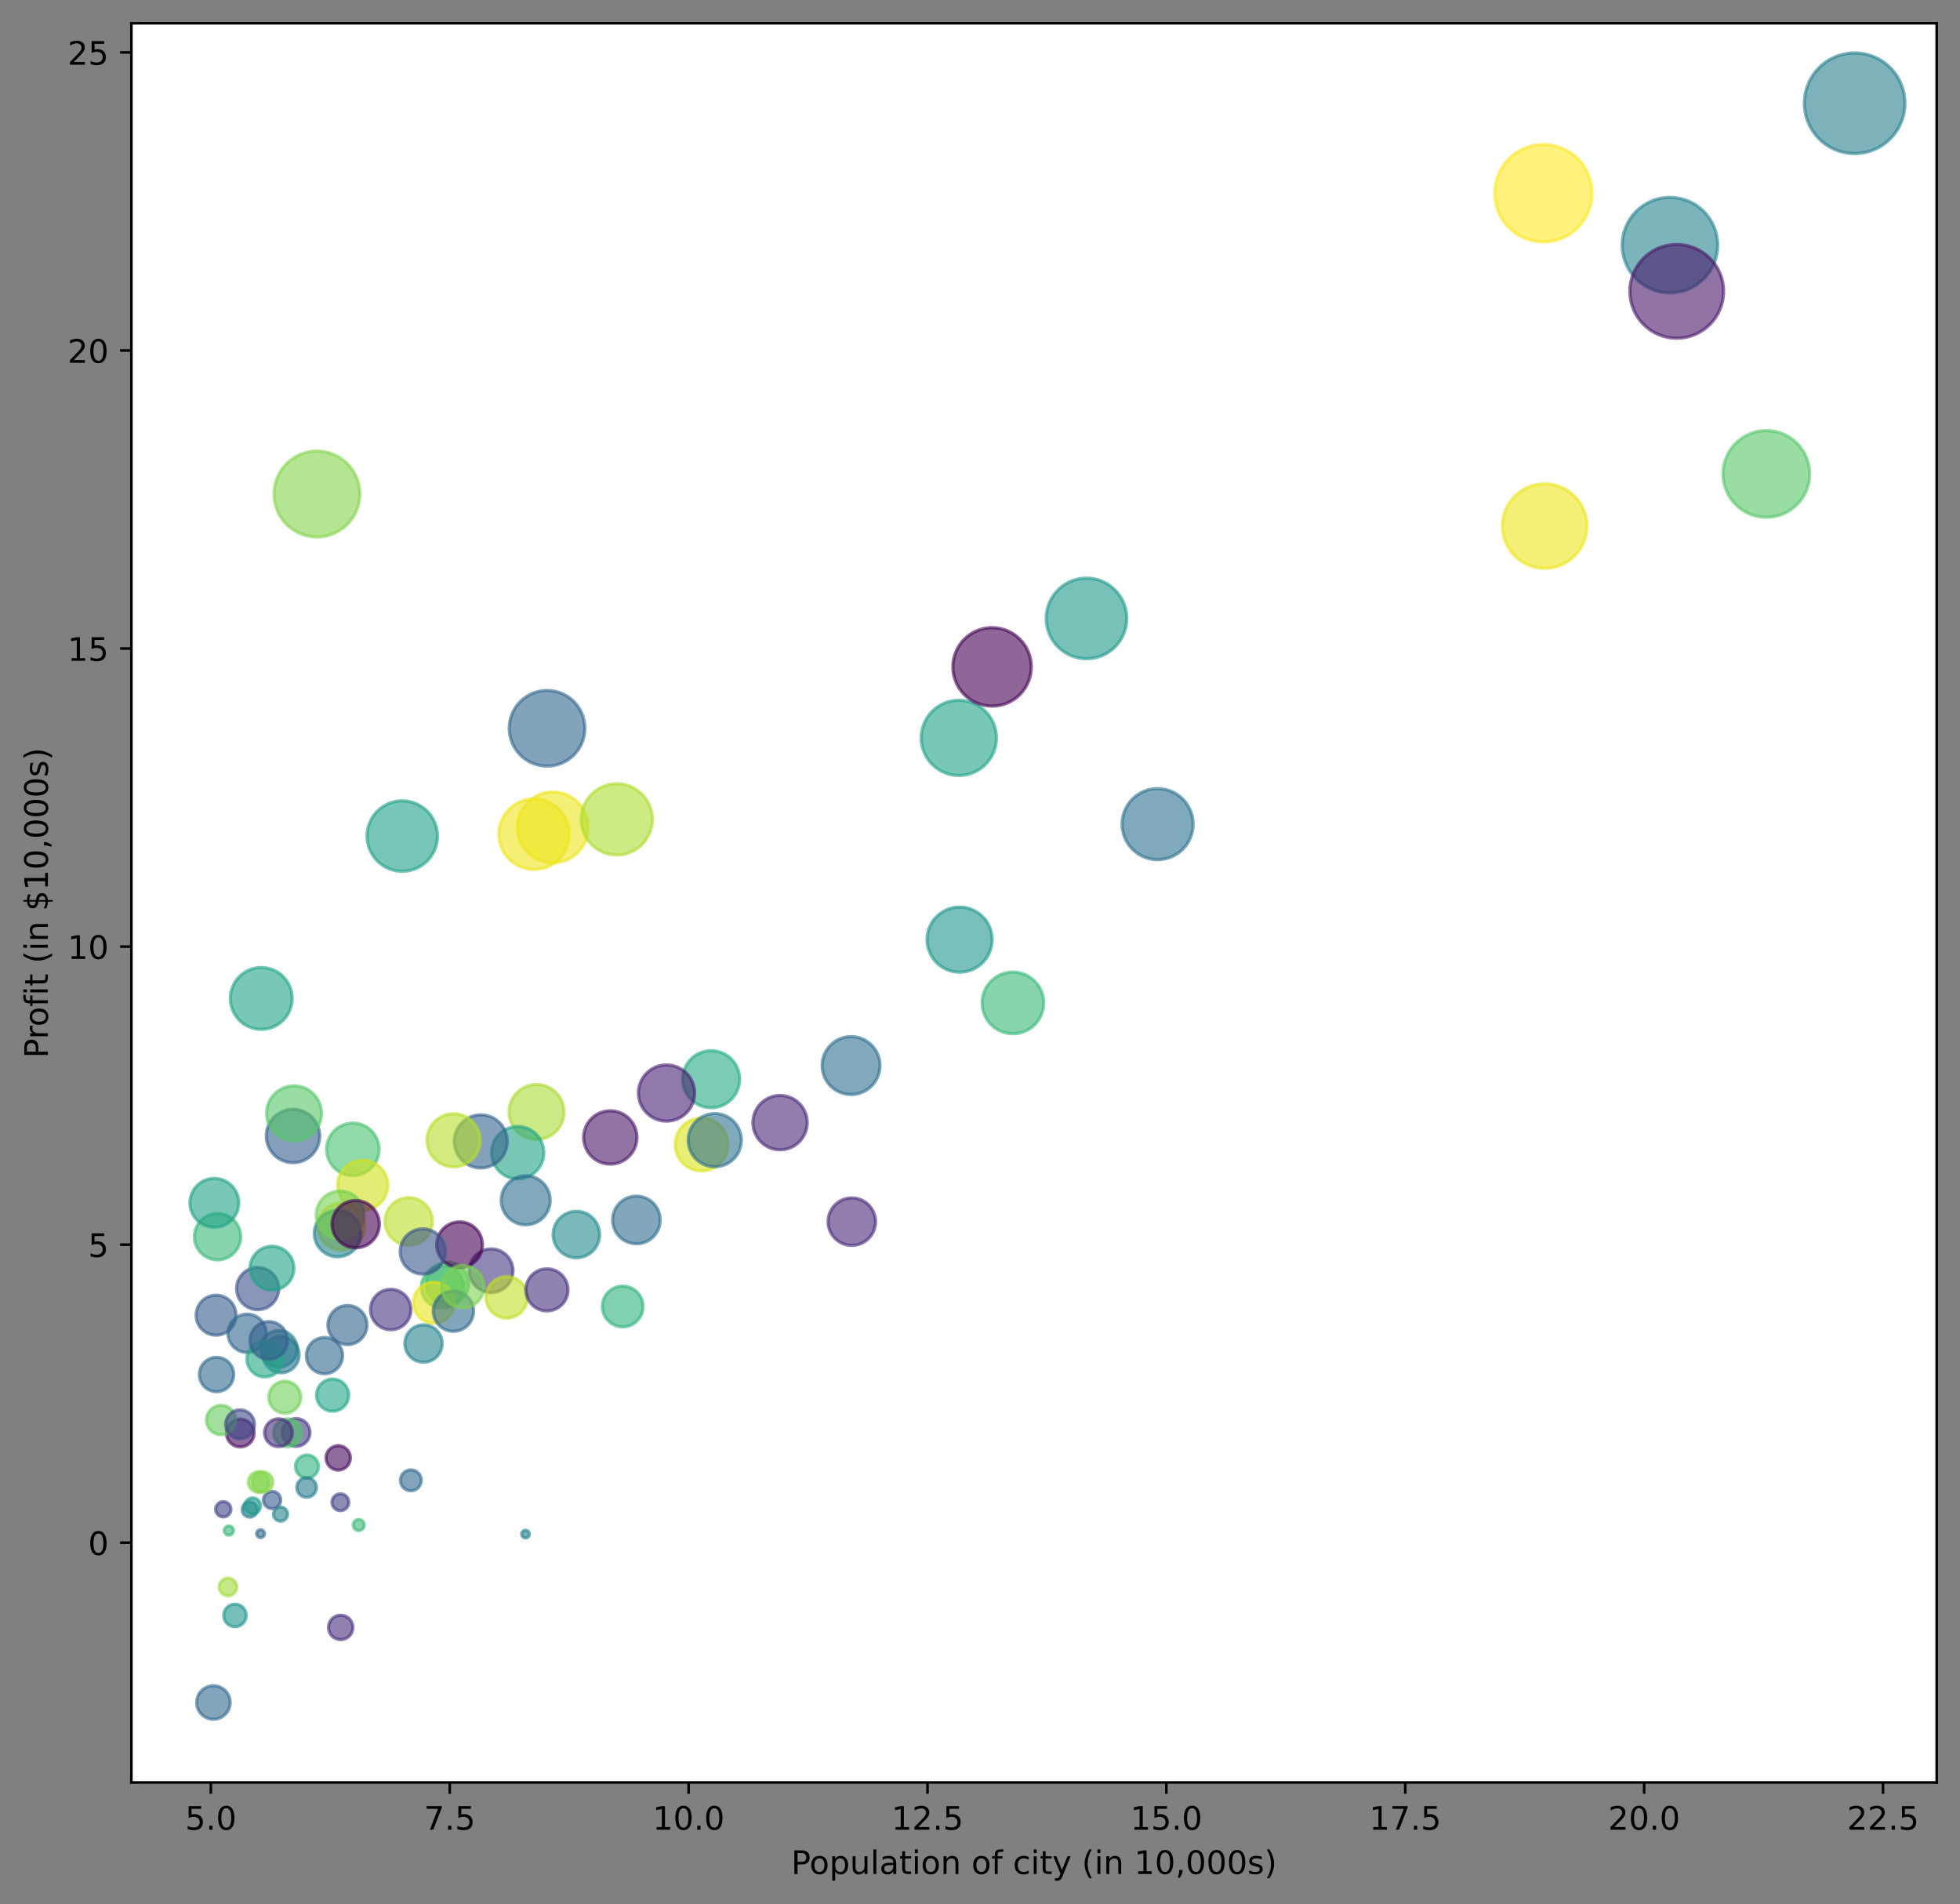 <?xml version="1.0" encoding="utf-8" standalone="no"?>
<!DOCTYPE svg PUBLIC "-//W3C//DTD SVG 1.1//EN"
  "http://www.w3.org/Graphics/SVG/1.1/DTD/svg11.dtd">
<!-- Created with matplotlib (https://matplotlib.org/) -->
<svg height="588.356pt" version="1.1" viewBox="0 0 605.803 588.356" width="605.803pt" xmlns="http://www.w3.org/2000/svg" xmlns:xlink="http://www.w3.org/1999/xlink">
 <rect x="0" y="0" width="605.803" height="588.356" fill="#808080" stroke="none"/>
 <defs>
  <style type="text/css">*{stroke-linecap:butt;stroke-linejoin:round;}</style>
 </defs>
 <g id="figure_1">
  <g id="patch_1">
   <path d="M 0 588.356 
L 605.803 588.356 
L 605.803 0 
L 0 0 
z
" style="fill:none;"/>
  </g>
  <g id="axes_1">
   <g id="patch_2">
    <path d="M 40.603 550.8 
L 598.603 550.8 
L 598.603 7.2 
L 40.603 7.2 
z
" style="fill:#ffffff;"/>
   </g>
   <g id="PathCollection_1">
    <path clip-path="url(#p65b6d442e5)" d="M 97.958 165.919 
C 101.475 165.919 104.849 164.522 107.336 162.035 
C 109.824 159.547 111.221 156.174 111.221 152.656 
C 111.221 149.138 109.824 145.765 107.336 143.277 
C 104.849 140.79 101.475 139.393 97.958 139.393 
C 94.44 139.393 91.066 140.79 88.579 143.277 
C 86.092 145.765 84.694 149.138 84.694 152.656 
C 84.694 156.174 86.092 159.547 88.579 162.035 
C 91.066 164.522 94.44 165.919 97.958 165.919 
z
" style="fill:#84d44b;fill-opacity:0.6;stroke:#84d44b;stroke-opacity:0.6;"/>
    <path clip-path="url(#p65b6d442e5)" d="M 80.757 318.082 
C 83.291 318.082 85.722 317.076 87.514 315.284 
C 89.306 313.492 90.312 311.061 90.312 308.527 
C 90.312 305.993 89.306 303.563 87.514 301.771 
C 85.722 299.979 83.291 298.972 80.757 298.972 
C 78.223 298.972 75.793 299.979 74.001 301.771 
C 72.209 303.563 71.202 305.993 71.202 308.527 
C 71.202 311.061 72.209 313.492 74.001 315.284 
C 75.793 317.076 78.223 318.082 80.757 318.082 
z
" style="fill:#20a386;fill-opacity:0.6;stroke:#20a386;stroke-opacity:0.6;"/>
    <path clip-path="url(#p65b6d442e5)" d="M 169.089 236.737 
C 172.189 236.737 175.162 235.506 177.354 233.314 
C 179.546 231.122 180.778 228.149 180.778 225.049 
C 180.778 221.949 179.546 218.976 177.354 216.784 
C 175.162 214.592 172.189 213.36 169.089 213.36 
C 165.99 213.36 163.016 214.592 160.824 216.784 
C 158.632 218.976 157.401 221.949 157.401 225.049 
C 157.401 228.149 158.632 231.122 160.824 233.314 
C 163.016 235.506 165.99 236.737 169.089 236.737 
z
" style="fill:#31668e;fill-opacity:0.6;stroke:#31668e;stroke-opacity:0.6;"/>
    <path clip-path="url(#p65b6d442e5)" d="M 124.334 269.241 
C 127.222 269.241 129.991 268.094 132.033 266.052 
C 134.075 264.01 135.222 261.241 135.222 258.353 
C 135.222 255.466 134.075 252.696 132.033 250.655 
C 129.991 248.613 127.222 247.466 124.334 247.466 
C 121.447 247.466 118.677 248.613 116.635 250.655 
C 114.594 252.696 113.446 255.466 113.446 258.353 
C 113.446 261.241 114.594 264.01 116.635 266.052 
C 118.677 268.094 121.447 269.241 124.334 269.241 
z
" style="fill:#1fa187;fill-opacity:0.6;stroke:#1fa187;stroke-opacity:0.6;"/>
    <path clip-path="url(#p65b6d442e5)" d="M 90.565 359.282 
C 92.756 359.282 94.857 358.412 96.406 356.863 
C 97.955 355.314 98.826 353.212 98.826 351.022 
C 98.826 348.831 97.955 346.73 96.406 345.181 
C 94.857 343.632 92.756 342.761 90.565 342.761 
C 88.375 342.761 86.273 343.632 84.724 345.181 
C 83.175 346.73 82.305 348.831 82.305 351.022 
C 82.305 353.212 83.175 355.314 84.724 356.863 
C 86.273 358.412 88.375 359.282 90.565 359.282 
z
" style="fill:#355f8d;fill-opacity:0.6;stroke:#355f8d;stroke-opacity:0.6;"/>
    <path clip-path="url(#p65b6d442e5)" d="M 165.082 268.666 
C 167.973 268.666 170.746 267.517 172.791 265.473 
C 174.835 263.428 175.984 260.655 175.984 257.764 
C 175.984 254.873 174.835 252.099 172.791 250.055 
C 170.746 248.01 167.973 246.862 165.082 246.862 
C 162.19 246.862 159.417 248.01 157.373 250.055 
C 155.328 252.099 154.179 254.873 154.179 257.764 
C 154.179 260.655 155.328 263.428 157.373 265.473 
C 159.417 267.517 162.19 268.666 165.082 268.666 
z
" style="fill:#efe51c;fill-opacity:0.6;stroke:#efe51c;stroke-opacity:0.6;"/>
    <path clip-path="url(#p65b6d442e5)" d="M 138.309 403.207 
C 140.058 403.207 141.736 402.512 142.972 401.275 
C 144.209 400.039 144.904 398.361 144.904 396.613 
C 144.904 394.864 144.209 393.186 142.972 391.95 
C 141.736 390.713 140.058 390.018 138.309 390.018 
C 136.561 390.018 134.883 390.713 133.647 391.95 
C 132.41 393.186 131.715 394.864 131.715 396.613 
C 131.715 398.361 132.41 400.039 133.647 401.275 
C 134.883 402.512 136.561 403.207 138.309 403.207 
z
" style="fill:#4ec36b;fill-opacity:0.6;stroke:#4ec36b;stroke-opacity:0.6;"/>
    <path clip-path="url(#p65b6d442e5)" d="M 170.847 266.618 
C 173.752 266.618 176.538 265.464 178.593 263.41 
C 180.647 261.356 181.801 258.569 181.801 255.664 
C 181.801 252.759 180.647 249.972 178.593 247.918 
C 176.538 245.864 173.752 244.709 170.847 244.709 
C 167.941 244.709 165.155 245.864 163.101 247.918 
C 161.046 249.972 159.892 252.759 159.892 255.664 
C 159.892 258.569 161.046 261.356 163.101 263.41 
C 165.155 265.464 167.941 266.618 170.847 266.618 
z
" style="fill:#ece51b;fill-opacity:0.6;stroke:#ece51b;stroke-opacity:0.6;"/>
    <path clip-path="url(#p65b6d442e5)" d="M 109.065 363.282 
C 111.22 363.282 113.286 362.426 114.809 360.903 
C 116.333 359.38 117.188 357.313 117.188 355.159 
C 117.188 353.005 116.333 350.938 114.809 349.415 
C 113.286 347.892 111.22 347.036 109.065 347.036 
C 106.911 347.036 104.845 347.892 103.321 349.415 
C 101.798 350.938 100.942 353.005 100.942 355.159 
C 100.942 357.313 101.798 359.38 103.321 360.903 
C 104.845 362.426 106.911 363.282 109.065 363.282 
z
" style="fill:#46c06f;fill-opacity:0.6;stroke:#46c06f;stroke-opacity:0.6;"/>
    <path clip-path="url(#p65b6d442e5)" d="M 66.785 412.585 
C 68.423 412.585 69.995 411.934 71.153 410.775 
C 72.312 409.617 72.963 408.045 72.963 406.407 
C 72.963 404.768 72.312 403.197 71.153 402.038 
C 69.995 400.88 68.423 400.229 66.785 400.229 
C 65.146 400.229 63.575 400.88 62.416 402.038 
C 61.258 403.197 60.607 404.768 60.607 406.407 
C 60.607 408.045 61.258 409.617 62.416 410.775 
C 63.575 411.934 65.146 412.585 66.785 412.585 
z
" style="fill:#365c8d;fill-opacity:0.6;stroke:#365c8d;stroke-opacity:0.6;"/>
    <path clip-path="url(#p65b6d442e5)" d="M 86.162 422.506 
C 87.674 422.506 89.125 421.905 90.194 420.836 
C 91.264 419.767 91.865 418.316 91.865 416.803 
C 91.865 415.291 91.264 413.84 90.194 412.771 
C 89.125 411.702 87.674 411.101 86.162 411.101 
C 84.649 411.101 83.199 411.702 82.129 412.771 
C 81.06 413.84 80.459 415.291 80.459 416.803 
C 80.459 418.316 81.06 419.767 82.129 420.836 
C 83.199 421.905 84.649 422.506 86.162 422.506 
z
" style="fill:#26828e;fill-opacity:0.6;stroke:#26828e;stroke-opacity:0.6;"/>
    <path clip-path="url(#p65b6d442e5)" d="M 335.819 203.552 
C 339.121 203.552 342.288 202.24 344.623 199.905 
C 346.958 197.57 348.27 194.402 348.27 191.1 
C 348.27 187.797 346.958 184.63 344.623 182.295 
C 342.288 179.96 339.121 178.648 335.819 178.648 
C 332.516 178.648 329.349 179.96 327.014 182.295 
C 324.679 184.63 323.367 187.797 323.367 191.1 
C 323.367 194.402 324.679 197.57 327.014 199.905 
C 329.349 202.24 332.516 203.552 335.819 203.552 
z
" style="fill:#1f988b;fill-opacity:0.6;stroke:#1f988b;stroke-opacity:0.6;"/>
    <path clip-path="url(#p65b6d442e5)" d="M 86.85 424.209 
C 88.34 424.209 89.768 423.617 90.822 422.564 
C 91.875 421.511 92.467 420.082 92.467 418.592 
C 92.467 417.102 91.875 415.674 90.822 414.62 
C 89.768 413.567 88.34 412.975 86.85 412.975 
C 85.36 412.975 83.932 413.567 82.878 414.62 
C 81.825 415.674 81.233 417.102 81.233 418.592 
C 81.233 420.082 81.825 421.511 82.878 422.564 
C 83.932 423.617 85.36 424.209 86.85 424.209 
z
" style="fill:#2a788e;fill-opacity:0.6;stroke:#2a788e;stroke-opacity:0.6;"/>
    <path clip-path="url(#p65b6d442e5)" d="M 165.835 352.108 
C 168.089 352.108 170.251 351.212 171.845 349.618 
C 173.44 348.024 174.335 345.862 174.335 343.607 
C 174.335 341.353 173.44 339.191 171.845 337.597 
C 170.251 336.003 168.089 335.107 165.835 335.107 
C 163.58 335.107 161.418 336.003 159.824 337.597 
C 158.23 339.191 157.334 341.353 157.334 343.607 
C 157.334 345.862 158.23 348.024 159.824 349.618 
C 161.418 351.212 163.58 352.108 165.835 352.108 
z
" style="fill:#a8db34;fill-opacity:0.6;stroke:#a8db34;stroke-opacity:0.6;"/>
    <path clip-path="url(#p65b6d442e5)" d="M 84.095 466.195 
C 84.804 466.195 85.485 465.913 85.987 465.411 
C 86.489 464.909 86.771 464.228 86.771 463.518 
C 86.771 462.809 86.489 462.128 85.987 461.626 
C 85.485 461.124 84.804 460.842 84.095 460.842 
C 83.385 460.842 82.704 461.124 82.202 461.626 
C 81.7 462.128 81.418 462.809 81.418 463.518 
C 81.418 464.228 81.7 464.909 82.202 465.411 
C 82.704 465.913 83.385 466.195 84.095 466.195 
z
" style="fill:#38588c;fill-opacity:0.6;stroke:#38588c;stroke-opacity:0.6;"/>
    <path clip-path="url(#p65b6d442e5)" d="M 76.377 417.928 
C 77.949 417.928 79.457 417.304 80.568 416.192 
C 81.68 415.081 82.304 413.573 82.304 412.001 
C 82.304 410.429 81.68 408.922 80.568 407.81 
C 79.457 406.699 77.949 406.074 76.377 406.074 
C 74.806 406.074 73.298 406.699 72.186 407.81 
C 71.075 408.922 70.45 410.429 70.45 412.001 
C 70.45 413.573 71.075 415.081 72.186 416.192 
C 73.298 417.304 74.806 417.928 76.377 417.928 
z
" style="fill:#31688e;fill-opacity:0.6;stroke:#31688e;stroke-opacity:0.6;"/>
    <path clip-path="url(#p65b6d442e5)" d="M 105.498 386.277 
C 107.429 386.277 109.282 385.509 110.648 384.144 
C 112.014 382.778 112.781 380.925 112.781 378.993 
C 112.781 377.062 112.014 375.209 110.648 373.843 
C 109.282 372.477 107.429 371.71 105.498 371.71 
C 103.566 371.71 101.713 372.477 100.347 373.843 
C 98.982 375.209 98.214 377.062 98.214 378.993 
C 98.214 380.925 98.982 382.778 100.347 384.144 
C 101.713 385.509 103.566 386.277 105.498 386.277 
z
" style="fill:#e2e418;fill-opacity:0.6;stroke:#e2e418;stroke-opacity:0.6;"/>
    <path clip-path="url(#p65b6d442e5)" d="M 69.015 468.749 
C 69.643 468.749 70.245 468.5 70.689 468.056 
C 71.133 467.612 71.383 467.009 71.383 466.381 
C 71.383 465.753 71.133 465.151 70.689 464.707 
C 70.245 464.263 69.643 464.013 69.015 464.013 
C 68.387 464.013 67.784 464.263 67.34 464.707 
C 66.896 465.151 66.647 465.753 66.647 466.381 
C 66.647 467.009 66.896 467.612 67.34 468.056 
C 67.784 468.5 68.387 468.749 69.015 468.749 
z
" style="fill:#414487;fill-opacity:0.6;stroke:#414487;stroke-opacity:0.6;"/>
    <path clip-path="url(#p65b6d442e5)" d="M 107.394 415.486 
C 108.996 415.486 110.533 414.849 111.667 413.716 
C 112.8 412.582 113.437 411.045 113.437 409.443 
C 113.437 407.84 112.8 406.303 111.667 405.17 
C 110.533 404.036 108.996 403.4 107.394 403.4 
C 105.791 403.4 104.254 404.036 103.121 405.17 
C 101.987 406.303 101.351 407.84 101.351 409.443 
C 101.351 411.045 101.987 412.582 103.121 413.716 
C 104.254 414.849 105.791 415.486 107.394 415.486 
z
" style="fill:#33628d;fill-opacity:0.6;stroke:#33628d;stroke-opacity:0.6;"/>
    <path clip-path="url(#p65b6d442e5)" d="M 126.331 384.778 
C 128.277 384.778 130.145 384.004 131.522 382.628 
C 132.898 381.251 133.672 379.384 133.672 377.437 
C 133.672 375.49 132.898 373.622 131.522 372.246 
C 130.145 370.869 128.277 370.096 126.331 370.096 
C 124.384 370.096 122.516 370.869 121.14 372.246 
C 119.763 373.622 118.989 375.49 118.989 377.437 
C 118.989 379.384 119.763 381.251 121.14 382.628 
C 122.516 384.004 124.384 384.778 126.331 384.778 
z
" style="fill:#bade28;fill-opacity:0.6;stroke:#bade28;stroke-opacity:0.6;"/>
    <path clip-path="url(#p65b6d442e5)" d="M 100.291 424.498 
C 101.777 424.498 103.202 423.908 104.252 422.857 
C 105.303 421.807 105.893 420.382 105.893 418.896 
C 105.893 417.41 105.303 415.985 104.252 414.935 
C 103.202 413.884 101.777 413.294 100.291 413.294 
C 98.805 413.294 97.38 413.884 96.329 414.935 
C 95.279 415.985 94.688 417.41 94.688 418.896 
C 94.688 420.382 95.279 421.807 96.329 422.857 
C 97.38 423.908 98.805 424.498 100.291 424.498 
z
" style="fill:#31688e;fill-opacity:0.6;stroke:#31688e;stroke-opacity:0.6;"/>
    <path clip-path="url(#p65b6d442e5)" d="M 516.151 90.504 
C 520.064 90.504 523.817 88.949 526.583 86.182 
C 529.35 83.416 530.905 79.663 530.905 75.75 
C 530.905 71.837 529.35 68.084 526.583 65.318 
C 523.817 62.551 520.064 60.996 516.151 60.996 
C 512.238 60.996 508.485 62.551 505.719 65.318 
C 502.952 68.084 501.397 71.837 501.397 75.75 
C 501.397 79.663 502.952 83.416 505.719 86.182 
C 508.485 88.949 512.238 90.504 516.151 90.504 
z
" style="fill:#26828e;fill-opacity:0.6;stroke:#26828e;stroke-opacity:0.6;"/>
    <path clip-path="url(#p65b6d442e5)" d="M 79.647 404.713 
C 81.378 404.713 83.039 404.025 84.264 402.801 
C 85.488 401.576 86.176 399.915 86.176 398.184 
C 86.176 396.452 85.488 394.791 84.264 393.567 
C 83.039 392.343 81.378 391.655 79.647 391.655 
C 77.915 391.655 76.254 392.343 75.03 393.567 
C 73.806 394.791 73.118 396.452 73.118 398.184 
C 73.118 399.915 73.806 401.576 75.03 402.801 
C 76.254 404.025 77.915 404.713 79.647 404.713 
z
" style="fill:#3a538b;fill-opacity:0.6;stroke:#3a538b;stroke-opacity:0.6;"/>
    <path clip-path="url(#p65b6d442e5)" d="M 104.337 388.357 
C 106.247 388.357 108.079 387.598 109.43 386.247 
C 110.78 384.896 111.539 383.064 111.539 381.154 
C 111.539 379.244 110.78 377.412 109.43 376.061 
C 108.079 374.711 106.247 373.952 104.337 373.952 
C 102.427 373.952 100.595 374.711 99.244 376.061 
C 97.893 377.412 97.134 379.244 97.134 381.154 
C 97.134 383.064 97.893 384.896 99.244 386.247 
C 100.595 387.598 102.427 388.357 104.337 388.357 
z
" style="fill:#25838e;fill-opacity:0.6;stroke:#25838e;stroke-opacity:0.6;"/>
    <path clip-path="url(#p65b6d442e5)" d="M 81.856 425.481 
C 83.328 425.481 84.741 424.896 85.782 423.855 
C 86.823 422.814 87.408 421.402 87.408 419.929 
C 87.408 418.457 86.823 417.045 85.782 416.004 
C 84.741 414.962 83.328 414.377 81.856 414.377 
C 80.383 414.377 78.971 414.962 77.93 416.004 
C 76.889 417.045 76.304 418.457 76.304 419.929 
C 76.304 421.402 76.889 422.814 77.93 423.855 
C 78.971 424.896 80.383 425.481 81.856 425.481 
z
" style="fill:#22a785;fill-opacity:0.6;stroke:#22a785;stroke-opacity:0.6;"/>
    <path clip-path="url(#p65b6d442e5)" d="M 477.019 74.752 
C 481.009 74.752 484.836 73.166 487.658 70.345 
C 490.479 67.523 492.065 63.696 492.065 59.706 
C 492.065 55.716 490.479 51.888 487.658 49.067 
C 484.836 46.245 481.009 44.66 477.019 44.66 
C 473.029 44.66 469.201 46.245 466.38 49.067 
C 463.558 51.888 461.973 55.716 461.973 59.706 
C 461.973 63.696 463.558 67.523 466.38 70.345 
C 469.201 73.166 473.029 74.752 477.019 74.752 
z
" style="fill:#fde725;fill-opacity:0.6;stroke:#fde725;stroke-opacity:0.6;"/>
    <path clip-path="url(#p65b6d442e5)" d="M 296.362 239.634 
C 299.443 239.634 302.399 238.41 304.578 236.231 
C 306.757 234.052 307.981 231.096 307.981 228.015 
C 307.981 224.933 306.757 221.977 304.578 219.798 
C 302.399 217.62 299.443 216.395 296.362 216.395 
C 293.28 216.395 290.324 217.62 288.145 219.798 
C 285.967 221.977 284.742 224.933 284.742 228.015 
C 284.742 231.096 285.967 234.052 288.145 236.231 
C 290.324 238.41 293.28 239.634 296.362 239.634 
z
" style="fill:#1fa287;fill-opacity:0.6;stroke:#1fa287;stroke-opacity:0.6;"/>
    <path clip-path="url(#p65b6d442e5)" d="M 241.104 355.301 
C 243.33 355.301 245.466 354.417 247.04 352.842 
C 248.614 351.268 249.499 349.133 249.499 346.907 
C 249.499 344.68 248.614 342.545 247.04 340.971 
C 245.466 339.397 243.33 338.512 241.104 338.512 
C 238.878 338.512 236.743 339.397 235.168 340.971 
C 233.594 342.545 232.71 344.68 232.71 346.907 
C 232.71 349.133 233.594 351.268 235.168 352.842 
C 236.743 354.417 238.878 355.301 241.104 355.301 
z
" style="fill:#482979;fill-opacity:0.6;stroke:#482979;stroke-opacity:0.6;"/>
    <path clip-path="url(#p65b6d442e5)" d="M 306.639 218.197 
C 309.854 218.197 312.937 216.92 315.21 214.647 
C 317.483 212.374 318.76 209.29 318.76 206.076 
C 318.76 202.861 317.483 199.778 315.21 197.505 
C 312.937 195.232 309.854 193.955 306.639 193.955 
C 303.425 193.955 300.341 195.232 298.068 197.505 
C 295.795 199.778 294.518 202.861 294.518 206.076 
C 294.518 209.29 295.795 212.374 298.068 214.647 
C 300.341 216.92 303.425 218.197 306.639 218.197 
z
" style="fill:#440154;fill-opacity:0.6;stroke:#440154;stroke-opacity:0.6;"/>
    <path clip-path="url(#p65b6d442e5)" d="M 573.239 47.448 
C 577.361 47.448 581.313 45.811 584.227 42.897 
C 587.141 39.983 588.779 36.03 588.779 31.909 
C 588.779 27.788 587.141 23.835 584.227 20.921 
C 581.313 18.007 577.361 16.37 573.239 16.37 
C 569.118 16.37 565.166 18.007 562.252 20.921 
C 559.338 23.835 557.7 27.788 557.7 31.909 
C 557.7 36.03 559.338 39.983 562.252 42.897 
C 565.166 45.811 569.118 47.448 573.239 47.448 
z
" style="fill:#277f8e;fill-opacity:0.6;stroke:#277f8e;stroke-opacity:0.6;"/>
    <path clip-path="url(#p65b6d442e5)" d="M 72.627 502.677 
C 73.553 502.677 74.441 502.309 75.096 501.654 
C 75.751 500.999 76.119 500.11 76.119 499.184 
C 76.119 498.258 75.751 497.369 75.096 496.714 
C 74.441 496.059 73.553 495.691 72.627 495.691 
C 71.7 495.691 70.812 496.059 70.157 496.714 
C 69.502 497.369 69.134 498.258 69.134 499.184 
C 69.134 500.11 69.502 500.999 70.157 501.654 
C 70.812 502.309 71.7 502.677 72.627 502.677 
z
" style="fill:#1f948c;fill-opacity:0.6;stroke:#1f948c;stroke-opacity:0.6;"/>
    <path clip-path="url(#p65b6d442e5)" d="M 112.113 373.994 
C 114.167 373.994 116.137 373.178 117.589 371.726 
C 119.041 370.274 119.857 368.304 119.857 366.25 
C 119.857 364.196 119.041 362.226 117.589 360.774 
C 116.137 359.322 114.167 358.506 112.113 358.506 
C 110.059 358.506 108.09 359.322 106.637 360.774 
C 105.185 362.226 104.369 364.196 104.369 366.25 
C 104.369 368.304 105.185 370.274 106.637 371.726 
C 108.09 373.178 110.059 373.994 112.113 373.994 
z
" style="fill:#d0e11c;fill-opacity:0.6;stroke:#d0e11c;stroke-opacity:0.6;"/>
    <path clip-path="url(#p65b6d442e5)" d="M 190.637 264.211 
C 193.558 264.211 196.361 263.05 198.426 260.985 
C 200.492 258.919 201.653 256.117 201.653 253.196 
C 201.653 250.274 200.492 247.472 198.426 245.406 
C 196.361 243.341 193.558 242.18 190.637 242.18 
C 187.716 242.18 184.914 243.341 182.848 245.406 
C 180.782 247.472 179.622 250.274 179.622 253.196 
C 179.622 256.117 180.782 258.919 182.848 260.985 
C 184.914 263.05 187.716 264.211 190.637 264.211 
z
" style="fill:#addc30;fill-opacity:0.6;stroke:#addc30;stroke-opacity:0.6;"/>
    <path clip-path="url(#p65b6d442e5)" d="M 91.51 446.943 
C 92.651 446.943 93.745 446.489 94.551 445.683 
C 95.358 444.876 95.811 443.783 95.811 442.642 
C 95.811 441.501 95.358 440.407 94.551 439.601 
C 93.745 438.795 92.651 438.341 91.51 438.341 
C 90.37 438.341 89.276 438.795 88.469 439.601 
C 87.663 440.407 87.21 441.501 87.21 442.642 
C 87.21 443.783 87.663 444.876 88.469 445.683 
C 89.276 446.489 90.37 446.943 91.51 446.943 
z
" style="fill:#443a83;fill-opacity:0.6;stroke:#443a83;stroke-opacity:0.6;"/>
    <path clip-path="url(#p65b6d442e5)" d="M 160.008 364.281 
C 162.153 364.281 164.21 363.429 165.727 361.912 
C 167.244 360.395 168.096 358.337 168.096 356.192 
C 168.096 354.047 167.244 351.99 165.727 350.473 
C 164.21 348.956 162.153 348.104 160.008 348.104 
C 157.863 348.104 155.805 348.956 154.288 350.473 
C 152.771 351.99 151.919 354.047 151.919 356.192 
C 151.919 358.337 152.771 360.395 154.288 361.912 
C 155.805 363.429 157.863 364.281 160.008 364.281 
z
" style="fill:#20a486;fill-opacity:0.6;stroke:#20a486;stroke-opacity:0.6;"/>
    <path clip-path="url(#p65b6d442e5)" d="M 151.806 399.425 
C 153.598 399.425 155.316 398.713 156.582 397.447 
C 157.849 396.18 158.561 394.462 158.561 392.671 
C 158.561 390.879 157.849 389.161 156.582 387.895 
C 155.316 386.628 153.598 385.916 151.806 385.916 
C 150.015 385.916 148.297 386.628 147.03 387.895 
C 145.763 389.161 145.052 390.879 145.052 392.671 
C 145.052 394.462 145.763 396.18 147.03 397.447 
C 148.297 398.713 150.015 399.425 151.806 399.425 
z
" style="fill:#443983;fill-opacity:0.6;stroke:#443983;stroke-opacity:0.6;"/>
    <path clip-path="url(#p65b6d442e5)" d="M 156.605 407.3 
C 158.307 407.3 159.939 406.624 161.142 405.421 
C 162.345 404.218 163.021 402.586 163.021 400.884 
C 163.021 399.183 162.345 397.551 161.142 396.348 
C 159.939 395.144 158.307 394.468 156.605 394.468 
C 154.904 394.468 153.272 395.144 152.069 396.348 
C 150.866 397.551 150.19 399.183 150.19 400.884 
C 150.19 402.586 150.866 404.218 152.069 405.421 
C 153.272 406.624 154.904 407.3 156.605 407.3 
z
" style="fill:#c0df25;fill-opacity:0.6;stroke:#c0df25;stroke-opacity:0.6;"/>
    <path clip-path="url(#p65b6d442e5)" d="M 83.079 420.038 
C 84.623 420.038 86.105 419.425 87.197 418.332 
C 88.29 417.24 88.903 415.758 88.903 414.214 
C 88.903 412.669 88.29 411.187 87.197 410.095 
C 86.105 409.002 84.623 408.389 83.079 408.389 
C 81.534 408.389 80.052 409.002 78.96 410.095 
C 77.868 411.187 77.254 412.669 77.254 414.214 
C 77.254 415.758 77.868 417.24 78.96 418.332 
C 80.052 419.425 81.534 420.038 83.079 420.038 
z
" style="fill:#34608d;fill-opacity:0.6;stroke:#34608d;stroke-opacity:0.6;"/>
    <path clip-path="url(#p65b6d442e5)" d="M 296.598 300.408 
C 299.265 300.408 301.824 299.348 303.71 297.462 
C 305.596 295.576 306.656 293.017 306.656 290.35 
C 306.656 287.682 305.596 285.124 303.71 283.238 
C 301.824 281.351 299.265 280.292 296.598 280.292 
C 293.93 280.292 291.372 281.351 289.486 283.238 
C 287.599 285.124 286.54 287.682 286.54 290.35 
C 286.54 293.017 287.599 295.576 289.486 297.462 
C 291.372 299.348 293.93 300.408 296.598 300.408 
z
" style="fill:#1f978b;fill-opacity:0.6;stroke:#1f978b;stroke-opacity:0.6;"/>
    <path clip-path="url(#p65b6d442e5)" d="M 105.143 382.86 
C 107.109 382.86 108.996 382.079 110.386 380.688 
C 111.776 379.298 112.558 377.412 112.558 375.446 
C 112.558 373.479 111.776 371.593 110.386 370.203 
C 108.996 368.812 107.109 368.031 105.143 368.031 
C 103.177 368.031 101.291 368.812 99.9 370.203 
C 98.51 371.593 97.729 373.479 97.729 375.446 
C 97.729 377.412 98.51 379.298 99.9 380.688 
C 101.291 382.079 103.177 382.86 105.143 382.86 
z
" style="fill:#73d056;fill-opacity:0.6;stroke:#73d056;stroke-opacity:0.6;"/>
    <path clip-path="url(#p65b6d442e5)" d="M 77.19 468.818 
C 77.815 468.818 78.415 468.569 78.858 468.127 
C 79.3 467.684 79.549 467.084 79.549 466.459 
C 79.549 465.833 79.3 465.233 78.858 464.79 
C 78.415 464.348 77.815 464.099 77.19 464.099 
C 76.564 464.099 75.964 464.348 75.521 464.79 
C 75.079 465.233 74.83 465.833 74.83 466.459 
C 74.83 467.084 75.079 467.684 75.521 468.127 
C 75.964 468.569 76.564 468.818 77.19 468.818 
z
" style="fill:#287c8e;fill-opacity:0.6;stroke:#287c8e;stroke-opacity:0.6;"/>
    <path clip-path="url(#p65b6d442e5)" d="M 120.769 410.913 
C 122.428 410.913 124.019 410.254 125.192 409.081 
C 126.365 407.908 127.024 406.317 127.024 404.659 
C 127.024 403 126.365 401.409 125.192 400.236 
C 124.019 399.064 122.428 398.405 120.769 398.405 
C 119.111 398.405 117.52 399.064 116.347 400.236 
C 115.174 401.409 114.515 403 114.515 404.659 
C 114.515 406.317 115.174 407.908 116.347 409.081 
C 117.52 410.254 119.111 410.913 120.769 410.913 
z
" style="fill:#463480;fill-opacity:0.6;stroke:#463480;stroke-opacity:0.6;"/>
    <path clip-path="url(#p65b6d442e5)" d="M 263.284 384.847 
C 265.23 384.847 267.097 384.074 268.473 382.698 
C 269.849 381.322 270.622 379.455 270.622 377.509 
C 270.622 375.562 269.849 373.696 268.473 372.32 
C 267.097 370.943 265.23 370.17 263.284 370.17 
C 261.338 370.17 259.471 370.943 258.095 372.32 
C 256.719 373.696 255.945 375.562 255.945 377.509 
C 255.945 379.455 256.719 381.322 258.095 382.698 
C 259.471 384.074 261.338 384.847 263.284 384.847 
z
" style="fill:#482979;fill-opacity:0.6;stroke:#482979;stroke-opacity:0.6;"/>
    <path clip-path="url(#p65b6d442e5)" d="M 88.022 436.694 
C 89.333 436.694 90.589 436.173 91.516 435.247 
C 92.442 434.32 92.963 433.064 92.963 431.754 
C 92.963 430.443 92.442 429.187 91.516 428.26 
C 90.589 427.334 89.333 426.813 88.022 426.813 
C 86.712 426.813 85.456 427.334 84.529 428.26 
C 83.603 429.187 83.082 430.443 83.082 431.754 
C 83.082 433.064 83.603 434.32 84.529 435.247 
C 85.456 436.173 86.712 436.694 88.022 436.694 
z
" style="fill:#6ece58;fill-opacity:0.6;stroke:#6ece58;stroke-opacity:0.6;"/>
    <path clip-path="url(#p65b6d442e5)" d="M 148.596 360.912 
C 150.772 360.912 152.859 360.047 154.398 358.509 
C 155.936 356.97 156.801 354.883 156.801 352.707 
C 156.801 350.531 155.936 348.444 154.398 346.906 
C 152.859 345.367 150.772 344.502 148.596 344.502 
C 146.42 344.502 144.333 345.367 142.794 346.906 
C 141.256 348.444 140.391 350.531 140.391 352.707 
C 140.391 354.883 141.256 356.97 142.794 358.509 
C 144.333 360.047 146.42 360.912 148.596 360.912 
z
" style="fill:#34618d;fill-opacity:0.6;stroke:#34618d;stroke-opacity:0.6;"/>
    <path clip-path="url(#p65b6d442e5)" d="M 126.989 460.672 
C 127.847 460.672 128.67 460.331 129.276 459.725 
C 129.883 459.118 130.224 458.295 130.224 457.437 
C 130.224 456.58 129.883 455.757 129.276 455.15 
C 128.67 454.544 127.847 454.203 126.989 454.203 
C 126.131 454.203 125.309 454.544 124.702 455.15 
C 124.095 455.757 123.755 456.58 123.755 457.437 
C 123.755 458.295 124.095 459.118 124.702 459.725 
C 125.309 460.331 126.131 460.672 126.989 460.672 
z
" style="fill:#306a8e;fill-opacity:0.6;stroke:#306a8e;stroke-opacity:0.6;"/>
    <path clip-path="url(#p65b6d442e5)" d="M 67.246 389.31 
C 69.146 389.31 70.968 388.555 72.312 387.212 
C 73.656 385.868 74.411 384.045 74.411 382.145 
C 74.411 380.245 73.656 378.422 72.312 377.079 
C 70.968 375.735 69.146 374.98 67.246 374.98 
C 65.345 374.98 63.523 375.735 62.179 377.079 
C 60.836 378.422 60.081 380.245 60.081 382.145 
C 60.081 384.045 60.836 385.868 62.179 387.212 
C 63.523 388.555 65.345 389.31 67.246 389.31 
z
" style="fill:#37b878;fill-opacity:0.6;stroke:#37b878;stroke-opacity:0.6;"/>
    <path clip-path="url(#p65b6d442e5)" d="M 88.841 447.037 
C 89.979 447.037 91.072 446.585 91.877 445.78 
C 92.682 444.974 93.135 443.882 93.135 442.743 
C 93.135 441.604 92.682 440.512 91.877 439.707 
C 91.072 438.902 89.979 438.449 88.841 438.449 
C 87.702 438.449 86.609 438.902 85.804 439.707 
C 84.999 440.512 84.546 441.604 84.546 442.743 
C 84.546 443.882 84.999 444.974 85.804 445.78 
C 86.609 446.585 87.702 447.037 88.841 447.037 
z
" style="fill:#52c569;fill-opacity:0.6;stroke:#52c569;stroke-opacity:0.6;"/>
    <path clip-path="url(#p65b6d442e5)" d="M 263.048 338.214 
C 265.42 338.214 267.696 337.271 269.374 335.593 
C 271.052 333.916 271.994 331.64 271.994 329.267 
C 271.994 326.894 271.052 324.618 269.374 322.941 
C 267.696 321.263 265.42 320.32 263.048 320.32 
C 260.675 320.32 258.399 321.263 256.721 322.941 
C 255.044 324.618 254.101 326.894 254.101 329.267 
C 254.101 331.64 255.044 333.916 256.721 335.593 
C 258.399 337.271 260.675 338.214 263.048 338.214 
z
" style="fill:#2e6e8e;fill-opacity:0.6;stroke:#2e6e8e;stroke-opacity:0.6;"/>
    <path clip-path="url(#p65b6d442e5)" d="M 81.168 461.151 
C 82.014 461.151 82.825 460.815 83.424 460.217 
C 84.022 459.618 84.358 458.807 84.358 457.961 
C 84.358 457.114 84.022 456.303 83.424 455.705 
C 82.825 455.106 82.014 454.77 81.168 454.77 
C 80.322 454.77 79.51 455.106 78.912 455.705 
C 78.313 456.303 77.977 457.114 77.977 457.961 
C 77.977 458.807 78.313 459.618 78.912 460.217 
C 79.51 460.815 80.322 461.151 81.168 461.151 
z
" style="fill:#8bd646;fill-opacity:0.6;stroke:#8bd646;stroke-opacity:0.6;"/>
    <path clip-path="url(#p65b6d442e5)" d="M 140.194 360.581 
C 142.373 360.581 144.463 359.715 146.003 358.174 
C 147.544 356.633 148.41 354.543 148.41 352.365 
C 148.41 350.186 147.544 348.096 146.003 346.555 
C 144.463 345.014 142.373 344.148 140.194 344.148 
C 138.015 344.148 135.925 345.014 134.384 346.555 
C 132.843 348.096 131.978 350.186 131.978 352.365 
C 131.978 354.543 132.843 356.633 134.384 358.174 
C 135.925 359.715 138.015 360.581 140.194 360.581 
z
" style="fill:#b5de2b;fill-opacity:0.6;stroke:#b5de2b;stroke-opacity:0.6;"/>
    <path clip-path="url(#p65b6d442e5)" d="M 74.26 447.113 
C 75.397 447.113 76.488 446.661 77.293 445.857 
C 78.097 445.053 78.549 443.962 78.549 442.824 
C 78.549 441.687 78.097 440.596 77.293 439.792 
C 76.488 438.987 75.397 438.535 74.26 438.535 
C 73.122 438.535 72.031 438.987 71.227 439.792 
C 70.423 440.596 69.971 441.687 69.971 442.824 
C 69.971 443.962 70.423 445.053 71.227 445.857 
C 72.031 446.661 73.122 447.113 74.26 447.113 
z
" style="fill:#460b5e;fill-opacity:0.6;stroke:#460b5e;stroke-opacity:0.6;"/>
    <path clip-path="url(#p65b6d442e5)" d="M 136.759 404.263 
C 138.496 404.263 140.161 403.573 141.389 402.345 
C 142.618 401.117 143.308 399.451 143.308 397.714 
C 143.308 395.977 142.618 394.312 141.389 393.084 
C 140.161 391.856 138.496 391.166 136.759 391.166 
C 135.022 391.166 133.356 391.856 132.128 393.084 
C 130.9 394.312 130.21 395.977 130.21 397.714 
C 130.21 399.451 130.9 401.117 132.128 402.345 
C 133.356 403.573 135.022 404.263 136.759 404.263 
z
" style="fill:#3fbc73;fill-opacity:0.6;stroke:#3fbc73;stroke-opacity:0.6;"/>
    <path clip-path="url(#p65b6d442e5)" d="M 142.051 391.713 
C 143.926 391.713 145.725 390.968 147.05 389.642 
C 148.376 388.316 149.121 386.518 149.121 384.643 
C 149.121 382.768 148.376 380.97 147.05 379.644 
C 145.725 378.318 143.926 377.573 142.051 377.573 
C 140.176 377.573 138.378 378.318 137.052 379.644 
C 135.727 380.97 134.982 382.768 134.982 384.643 
C 134.982 386.518 135.727 388.316 137.052 389.642 
C 138.378 390.968 140.176 391.713 142.051 391.713 
z
" style="fill:#440154;fill-opacity:0.6;stroke:#440154;stroke-opacity:0.6;"/>
    <path clip-path="url(#p65b6d442e5)" d="M 104.535 454.266 
C 105.535 454.266 106.495 453.868 107.202 453.161 
C 107.91 452.453 108.307 451.493 108.307 450.493 
C 108.307 449.492 107.91 448.533 107.202 447.825 
C 106.495 447.118 105.535 446.72 104.535 446.72 
C 103.534 446.72 102.575 447.118 101.867 447.825 
C 101.16 448.533 100.762 449.492 100.762 450.493 
C 100.762 451.493 101.16 452.453 101.867 453.161 
C 102.575 453.868 103.534 454.266 104.535 454.266 
z
" style="fill:#460b5e;fill-opacity:0.6;stroke:#460b5e;stroke-opacity:0.6;"/>
    <path clip-path="url(#p65b6d442e5)" d="M 105.306 506.658 
C 106.305 506.658 107.264 506.261 107.971 505.554 
C 108.678 504.847 109.075 503.888 109.075 502.888 
C 109.075 501.889 108.678 500.93 107.971 500.223 
C 107.264 499.516 106.305 499.119 105.306 499.119 
C 104.306 499.119 103.347 499.516 102.64 500.223 
C 101.933 500.93 101.536 501.889 101.536 502.888 
C 101.536 503.888 101.933 504.847 102.64 505.554 
C 103.347 506.261 104.306 506.658 105.306 506.658 
z
" style="fill:#472d7b;fill-opacity:0.6;stroke:#472d7b;stroke-opacity:0.6;"/>
    <path clip-path="url(#p65b6d442e5)" d="M 102.804 436.084 
C 104.124 436.084 105.389 435.56 106.322 434.627 
C 107.255 433.694 107.78 432.428 107.78 431.109 
C 107.78 429.789 107.255 428.524 106.322 427.591 
C 105.389 426.658 104.124 426.133 102.804 426.133 
C 101.485 426.133 100.219 426.658 99.286 427.591 
C 98.353 428.524 97.829 429.789 97.829 431.109 
C 97.829 432.428 98.353 433.694 99.286 434.627 
C 100.219 435.56 101.485 436.084 102.804 436.084 
z
" style="fill:#21a685;fill-opacity:0.6;stroke:#21a685;stroke-opacity:0.6;"/>
    <path clip-path="url(#p65b6d442e5)" d="M 84.065 398.684 
C 85.864 398.684 87.591 397.969 88.863 396.697 
C 90.135 395.424 90.85 393.698 90.85 391.899 
C 90.85 390.099 90.135 388.373 88.863 387.101 
C 87.591 385.828 85.864 385.113 84.065 385.113 
C 82.265 385.113 80.539 385.828 79.267 387.101 
C 77.995 388.373 77.28 390.099 77.28 391.899 
C 77.28 393.698 77.995 395.424 79.267 396.697 
C 80.539 397.969 82.265 398.684 84.065 398.684 
z
" style="fill:#1fa287;fill-opacity:0.6;stroke:#1fa287;stroke-opacity:0.6;"/>
    <path clip-path="url(#p65b6d442e5)" d="M 192.468 410.016 
C 194.138 410.016 195.739 409.353 196.919 408.172 
C 198.1 406.992 198.763 405.391 198.763 403.721 
C 198.763 402.052 198.1 400.451 196.919 399.27 
C 195.739 398.09 194.138 397.426 192.468 397.426 
C 190.799 397.426 189.198 398.09 188.017 399.27 
C 186.837 400.451 186.173 402.052 186.173 403.721 
C 186.173 405.391 186.837 406.992 188.017 408.172 
C 189.198 409.353 190.799 410.016 192.468 410.016 
z
" style="fill:#2eb37c;fill-opacity:0.6;stroke:#2eb37c;stroke-opacity:0.6;"/>
    <path clip-path="url(#p65b6d442e5)" d="M 196.703 384.338 
C 198.655 384.338 200.526 383.563 201.906 382.183 
C 203.286 380.803 204.061 378.931 204.061 376.98 
C 204.061 375.029 203.286 373.157 201.906 371.777 
C 200.526 370.397 198.655 369.622 196.703 369.622 
C 194.752 369.622 192.88 370.397 191.5 371.777 
C 190.121 373.157 189.345 375.029 189.345 376.98 
C 189.345 378.931 190.121 380.803 191.5 382.183 
C 192.88 383.563 194.752 384.338 196.703 384.338 
z
" style="fill:#2f6b8e;fill-opacity:0.6;stroke:#2f6b8e;stroke-opacity:0.6;"/>
    <path clip-path="url(#p65b6d442e5)" d="M 178.15 388.677 
C 180.057 388.677 181.886 387.92 183.234 386.572 
C 184.583 385.223 185.34 383.394 185.34 381.488 
C 185.34 379.581 184.583 377.752 183.234 376.404 
C 181.886 375.055 180.057 374.298 178.15 374.298 
C 176.244 374.298 174.415 375.055 173.066 376.404 
C 171.718 377.752 170.96 379.581 170.96 381.488 
C 170.96 383.394 171.718 385.223 173.066 386.572 
C 174.415 387.92 176.244 388.677 178.15 388.677 
z
" style="fill:#238a8d;fill-opacity:0.6;stroke:#238a8d;stroke-opacity:0.6;"/>
    <path clip-path="url(#p65b6d442e5)" d="M 70.468 493.119 
C 71.19 493.119 71.884 492.832 72.395 492.321 
C 72.906 491.81 73.193 491.116 73.193 490.393 
C 73.193 489.671 72.906 488.977 72.395 488.466 
C 71.884 487.955 71.19 487.668 70.468 487.668 
C 69.745 487.668 69.052 487.955 68.541 488.466 
C 68.029 488.977 67.742 489.671 67.742 490.393 
C 67.742 491.116 68.029 491.81 68.541 492.321 
C 69.052 492.832 69.745 493.119 70.468 493.119 
z
" style="fill:#a0da39;fill-opacity:0.6;stroke:#a0da39;stroke-opacity:0.6;"/>
    <path clip-path="url(#p65b6d442e5)" d="M 545.95 159.838 
C 549.501 159.838 552.908 158.427 555.419 155.916 
C 557.929 153.405 559.34 149.999 559.34 146.448 
C 559.34 142.897 557.929 139.491 555.419 136.98 
C 552.908 134.469 549.501 133.058 545.95 133.058 
C 542.399 133.058 538.993 134.469 536.482 136.98 
C 533.971 139.491 532.56 142.897 532.56 146.448 
C 532.56 149.999 533.971 153.405 536.482 155.916 
C 538.993 158.427 542.399 159.838 545.95 159.838 
z
" style="fill:#56c667;fill-opacity:0.6;stroke:#56c667;stroke-opacity:0.6;"/>
    <path clip-path="url(#p65b6d442e5)" d="M 357.792 265.648 
C 360.703 265.648 363.496 264.491 365.555 262.433 
C 367.614 260.374 368.771 257.581 368.771 254.669 
C 368.771 251.757 367.614 248.965 365.555 246.906 
C 363.496 244.847 360.703 243.69 357.792 243.69 
C 354.88 243.69 352.087 244.847 350.028 246.906 
C 347.969 248.965 346.813 251.757 346.813 254.669 
C 346.813 257.581 347.969 260.374 350.028 262.433 
C 352.087 264.491 354.88 265.648 357.792 265.648 
z
" style="fill:#2c718e;fill-opacity:0.6;stroke:#2c718e;stroke-opacity:0.6;"/>
    <path clip-path="url(#p65b6d442e5)" d="M 477.432 175.625 
C 480.896 175.625 484.218 174.249 486.667 171.8 
C 489.115 169.352 490.491 166.03 490.491 162.566 
C 490.491 159.103 489.115 155.781 486.667 153.332 
C 484.218 150.883 480.896 149.507 477.432 149.507 
C 473.969 149.507 470.647 150.883 468.198 153.332 
C 465.749 155.781 464.373 159.103 464.373 162.566 
C 464.373 166.03 465.749 169.352 468.198 171.8 
C 470.647 174.249 473.969 175.625 477.432 175.625 
z
" style="fill:#ece51b;fill-opacity:0.6;stroke:#ece51b;stroke-opacity:0.6;"/>
    <path clip-path="url(#p65b6d442e5)" d="M 130.684 393.712 
C 132.537 393.712 134.315 392.976 135.626 391.665 
C 136.937 390.354 137.673 388.576 137.673 386.723 
C 137.673 384.869 136.937 383.091 135.626 381.78 
C 134.315 380.47 132.537 379.733 130.684 379.733 
C 128.83 379.733 127.052 380.47 125.742 381.78 
C 124.431 383.091 123.694 384.869 123.694 386.723 
C 123.694 388.576 124.431 390.354 125.742 391.665 
C 127.052 392.976 128.83 393.712 130.684 393.712 
z
" style="fill:#39568c;fill-opacity:0.6;stroke:#39568c;stroke-opacity:0.6;"/>
    <path clip-path="url(#p65b6d442e5)" d="M 162.489 378.478 
C 164.499 378.478 166.427 377.68 167.848 376.259 
C 169.269 374.837 170.068 372.909 170.068 370.899 
C 170.068 368.889 169.269 366.961 167.848 365.54 
C 166.427 364.119 164.499 363.32 162.489 363.32 
C 160.479 363.32 158.551 364.119 157.129 365.54 
C 155.708 366.961 154.91 368.889 154.91 370.899 
C 154.91 372.909 155.708 374.837 157.129 376.259 
C 158.551 377.68 160.479 378.478 162.489 378.478 
z
" style="fill:#2e6f8e;fill-opacity:0.6;stroke:#2e6f8e;stroke-opacity:0.6;"/>
    <path clip-path="url(#p65b6d442e5)" d="M 219.81 342.301 
C 222.149 342.301 224.392 341.372 226.046 339.719 
C 227.699 338.065 228.628 335.822 228.628 333.483 
C 228.628 331.145 227.699 328.902 226.046 327.248 
C 224.392 325.595 222.149 324.666 219.81 324.666 
C 217.472 324.666 215.229 325.595 213.575 327.248 
C 211.922 328.902 210.993 331.145 210.993 333.483 
C 210.993 335.822 211.922 338.065 213.575 339.719 
C 215.229 341.372 217.472 342.301 219.81 342.301 
z
" style="fill:#24aa83;fill-opacity:0.6;stroke:#24aa83;stroke-opacity:0.6;"/>
    <path clip-path="url(#p65b6d442e5)" d="M 79.921 461.161 
C 80.767 461.161 81.579 460.825 82.177 460.227 
C 82.775 459.629 83.111 458.817 83.111 457.972 
C 83.111 457.126 82.775 456.314 82.177 455.716 
C 81.579 455.118 80.767 454.782 79.921 454.782 
C 79.076 454.782 78.264 455.118 77.666 455.716 
C 77.068 456.314 76.732 457.126 76.732 457.972 
C 76.732 458.817 77.068 459.629 77.666 460.227 
C 78.264 460.825 79.076 461.161 79.921 461.161 
z
" style="fill:#7fd34e;fill-opacity:0.6;stroke:#7fd34e;stroke-opacity:0.6;"/>
    <path clip-path="url(#p65b6d442e5)" d="M 518.248 104.515 
C 522.09 104.515 525.776 102.988 528.493 100.271 
C 531.21 97.554 532.736 93.868 532.736 90.026 
C 532.736 86.184 531.21 82.498 528.493 79.781 
C 525.776 77.064 522.09 75.537 518.248 75.537 
C 514.405 75.537 510.72 77.064 508.003 79.781 
C 505.286 82.498 503.759 86.184 503.759 90.026 
C 503.759 93.868 505.286 97.554 508.003 100.271 
C 510.72 102.988 514.405 104.515 518.248 104.515 
z
" style="fill:#48186a;fill-opacity:0.6;stroke:#48186a;stroke-opacity:0.6;"/>
    <path clip-path="url(#p65b6d442e5)" d="M 216.857 361.836 
C 219.025 361.836 221.104 360.975 222.636 359.442 
C 224.169 357.91 225.03 355.831 225.03 353.663 
C 225.03 351.496 224.169 349.417 222.636 347.884 
C 221.104 346.351 219.025 345.49 216.857 345.49 
C 214.69 345.49 212.611 346.351 211.078 347.884 
C 209.545 349.417 208.684 351.496 208.684 353.663 
C 208.684 355.831 209.545 357.91 211.078 359.442 
C 212.611 360.975 214.69 361.836 216.857 361.836 
z
" style="fill:#dae319;fill-opacity:0.6;stroke:#dae319;stroke-opacity:0.6;"/>
    <path clip-path="url(#p65b6d442e5)" d="M 134.119 408.896 
C 135.801 408.896 137.415 408.228 138.605 407.038 
C 139.795 405.848 140.464 404.234 140.464 402.551 
C 140.464 400.869 139.795 399.255 138.605 398.065 
C 137.415 396.875 135.801 396.206 134.119 396.206 
C 132.436 396.206 130.822 396.875 129.632 398.065 
C 128.442 399.255 127.774 400.869 127.774 402.551 
C 127.774 404.234 128.442 405.848 129.632 407.038 
C 130.822 408.228 132.436 408.896 134.119 408.896 
z
" style="fill:#e7e419;fill-opacity:0.6;stroke:#e7e419;stroke-opacity:0.6;"/>
    <path clip-path="url(#p65b6d442e5)" d="M 94.889 456.737 
C 95.837 456.737 96.747 456.361 97.417 455.69 
C 98.088 455.02 98.465 454.11 98.465 453.162 
C 98.465 452.214 98.088 451.304 97.417 450.634 
C 96.747 449.963 95.837 449.587 94.889 449.587 
C 93.941 449.587 93.031 449.963 92.361 450.634 
C 91.69 451.304 91.314 452.214 91.314 453.162 
C 91.314 454.11 91.69 455.02 92.361 455.69 
C 93.031 456.361 93.941 456.737 94.889 456.737 
z
" style="fill:#2cb17e;fill-opacity:0.6;stroke:#2cb17e;stroke-opacity:0.6;"/>
    <path clip-path="url(#p65b6d442e5)" d="M 130.911 420.946 
C 132.444 420.946 133.915 420.337 134.998 419.253 
C 136.082 418.169 136.691 416.699 136.691 415.166 
C 136.691 413.633 136.082 412.163 134.998 411.079 
C 133.915 409.995 132.444 409.386 130.911 409.386 
C 129.378 409.386 127.908 409.995 126.824 411.079 
C 125.74 412.163 125.131 413.633 125.131 415.166 
C 125.131 416.699 125.74 418.169 126.824 419.253 
C 127.908 420.337 129.378 420.946 130.911 420.946 
z
" style="fill:#25848e;fill-opacity:0.6;stroke:#25848e;stroke-opacity:0.6;"/>
    <path clip-path="url(#p65b6d442e5)" d="M 65.967 531.268 
C 67.34 531.268 68.657 530.723 69.628 529.752 
C 70.599 528.781 71.144 527.464 71.144 526.091 
C 71.144 524.718 70.599 523.401 69.628 522.43 
C 68.657 521.459 67.34 520.913 65.967 520.913 
C 64.594 520.913 63.277 521.459 62.306 522.43 
C 61.335 523.401 60.789 524.718 60.789 526.091 
C 60.789 527.464 61.335 528.781 62.306 529.752 
C 63.277 530.723 64.594 531.268 65.967 531.268 
z
" style="fill:#31678e;fill-opacity:0.6;stroke:#31678e;stroke-opacity:0.6;"/>
    <path clip-path="url(#p65b6d442e5)" d="M 110.887 472.967 
C 111.344 472.967 111.783 472.785 112.106 472.462 
C 112.429 472.139 112.61 471.701 112.61 471.244 
C 112.61 470.787 112.429 470.349 112.106 470.026 
C 111.783 469.703 111.344 469.521 110.887 469.521 
C 110.431 469.521 109.992 469.703 109.669 470.026 
C 109.346 470.349 109.165 470.787 109.165 471.244 
C 109.165 471.701 109.346 472.139 109.669 472.462 
C 109.992 472.785 110.431 472.967 110.887 472.967 
z
" style="fill:#38b977;fill-opacity:0.6;stroke:#38b977;stroke-opacity:0.6;"/>
    <path clip-path="url(#p65b6d442e5)" d="M 140.146 411.389 
C 141.799 411.389 143.385 410.732 144.553 409.563 
C 145.722 408.394 146.379 406.809 146.379 405.156 
C 146.379 403.503 145.722 401.918 144.553 400.749 
C 143.385 399.58 141.799 398.924 140.146 398.924 
C 138.494 398.924 136.908 399.58 135.739 400.749 
C 134.571 401.918 133.914 403.503 133.914 405.156 
C 133.914 406.809 134.571 408.394 135.739 409.563 
C 136.908 410.732 138.494 411.389 140.146 411.389 
z
" style="fill:#2f6b8e;fill-opacity:0.6;stroke:#2f6b8e;stroke-opacity:0.6;"/>
    <path clip-path="url(#p65b6d442e5)" d="M 66.25 379.239 
C 68.253 379.239 70.174 378.443 71.589 377.027 
C 73.005 375.611 73.801 373.69 73.801 371.688 
C 73.801 369.685 73.005 367.765 71.589 366.349 
C 70.174 364.933 68.253 364.137 66.25 364.137 
C 64.248 364.137 62.327 364.933 60.911 366.349 
C 59.495 367.765 58.7 369.685 58.7 371.688 
C 58.7 373.69 59.495 375.611 60.911 377.027 
C 62.327 378.443 64.248 379.239 66.25 379.239 
z
" style="fill:#1fa287;fill-opacity:0.6;stroke:#1fa287;stroke-opacity:0.6;"/>
    <path clip-path="url(#p65b6d442e5)" d="M 220.933 360.541 
C 223.112 360.541 225.202 359.676 226.743 358.135 
C 228.284 356.594 229.15 354.503 229.15 352.324 
C 229.15 350.145 228.284 348.054 226.743 346.513 
C 225.202 344.972 223.112 344.107 220.933 344.107 
C 218.753 344.107 216.663 344.972 215.122 346.513 
C 213.581 348.054 212.715 350.145 212.715 352.324 
C 212.715 354.503 213.581 356.594 215.122 358.135 
C 216.663 359.676 218.753 360.541 220.933 360.541 
z
" style="fill:#2c728e;fill-opacity:0.6;stroke:#2c728e;stroke-opacity:0.6;"/>
    <path clip-path="url(#p65b6d442e5)" d="M 68.353 443.345 
C 69.556 443.345 70.71 442.867 71.561 442.016 
C 72.411 441.166 72.889 440.012 72.889 438.809 
C 72.889 437.606 72.411 436.452 71.561 435.601 
C 70.71 434.751 69.556 434.273 68.353 434.273 
C 67.15 434.273 65.996 434.751 65.146 435.601 
C 64.295 436.452 63.817 437.606 63.817 438.809 
C 63.817 440.012 64.295 441.166 65.146 442.016 
C 65.996 442.867 67.15 443.345 68.353 443.345 
z
" style="fill:#67cc5c;fill-opacity:0.6;stroke:#67cc5c;stroke-opacity:0.6;"/>
    <path clip-path="url(#p65b6d442e5)" d="M 86.708 470.067 
C 87.289 470.067 87.846 469.837 88.257 469.426 
C 88.667 469.015 88.898 468.458 88.898 467.878 
C 88.898 467.297 88.667 466.74 88.257 466.329 
C 87.846 465.919 87.289 465.688 86.708 465.688 
C 86.127 465.688 85.57 465.919 85.16 466.329 
C 84.749 466.74 84.518 467.297 84.518 467.878 
C 84.518 468.458 84.749 469.015 85.16 469.426 
C 85.57 469.837 86.127 470.067 86.708 470.067 
z
" style="fill:#24868e;fill-opacity:0.6;stroke:#24868e;stroke-opacity:0.6;"/>
    <path clip-path="url(#p65b6d442e5)" d="M 70.736 474.378 
C 71.115 474.378 71.479 474.228 71.747 473.96 
C 72.015 473.692 72.165 473.328 72.165 472.949 
C 72.165 472.57 72.015 472.207 71.747 471.939 
C 71.479 471.671 71.115 471.52 70.736 471.52 
C 70.357 471.52 69.994 471.671 69.726 471.939 
C 69.458 472.207 69.307 472.57 69.307 472.949 
C 69.307 473.328 69.458 473.692 69.726 473.96 
C 69.994 474.228 70.357 474.378 70.736 474.378 
z
" style="fill:#37b878;fill-opacity:0.6;stroke:#37b878;stroke-opacity:0.6;"/>
    <path clip-path="url(#p65b6d442e5)" d="M 105.211 466.815 
C 105.902 466.815 106.565 466.541 107.053 466.052 
C 107.542 465.564 107.816 464.901 107.816 464.21 
C 107.816 463.52 107.542 462.857 107.053 462.368 
C 106.565 461.88 105.902 461.605 105.211 461.605 
C 104.52 461.605 103.858 461.88 103.369 462.368 
C 102.881 462.857 102.606 463.52 102.606 464.21 
C 102.606 464.901 102.881 465.564 103.369 466.052 
C 103.858 466.541 104.52 466.815 105.211 466.815 
z
" style="fill:#424086;fill-opacity:0.6;stroke:#424086;stroke-opacity:0.6;"/>
    <path clip-path="url(#p65b6d442e5)" d="M 206.009 346.441 
C 208.313 346.441 210.522 345.525 212.151 343.897 
C 213.78 342.268 214.695 340.059 214.695 337.755 
C 214.695 335.452 213.78 333.242 212.151 331.614 
C 210.522 329.985 208.313 329.07 206.009 329.07 
C 203.706 329.07 201.497 329.985 199.868 331.614 
C 198.239 333.242 197.324 335.452 197.324 337.755 
C 197.324 340.059 198.239 342.268 199.868 343.897 
C 201.497 345.525 203.706 346.441 206.009 346.441 
z
" style="fill:#482173;fill-opacity:0.6;stroke:#482173;stroke-opacity:0.6;"/>
    <path clip-path="url(#p65b6d442e5)" d="M 109.942 385.589 
C 111.881 385.589 113.74 384.818 115.111 383.448 
C 116.482 382.077 117.252 380.217 117.252 378.279 
C 117.252 376.34 116.482 374.481 115.111 373.11 
C 113.74 371.739 111.881 370.969 109.942 370.969 
C 108.004 370.969 106.144 371.739 104.773 373.11 
C 103.403 374.481 102.632 376.34 102.632 378.279 
C 102.632 380.217 103.403 382.077 104.773 383.448 
C 106.144 384.818 108.004 385.589 109.942 385.589 
z
" style="fill:#440154;fill-opacity:0.6;stroke:#440154;stroke-opacity:0.6;"/>
    <path clip-path="url(#p65b6d442e5)" d="M 169.048 405.093 
C 170.775 405.093 172.432 404.406 173.653 403.185 
C 174.874 401.964 175.561 400.307 175.561 398.58 
C 175.561 396.853 174.874 395.196 173.653 393.975 
C 172.432 392.754 170.775 392.067 169.048 392.067 
C 167.321 392.067 165.664 392.754 164.443 393.975 
C 163.222 395.196 162.535 396.853 162.535 398.58 
C 162.535 400.307 163.222 401.964 164.443 403.185 
C 165.664 404.406 167.321 405.093 169.048 405.093 
z
" style="fill:#46307e;fill-opacity:0.6;stroke:#46307e;stroke-opacity:0.6;"/>
    <path clip-path="url(#p65b6d442e5)" d="M 188.629 359.731 
C 190.815 359.731 192.913 358.862 194.459 357.316 
C 196.005 355.77 196.874 353.673 196.874 351.486 
C 196.874 349.299 196.005 347.202 194.459 345.656 
C 192.913 344.11 190.815 343.241 188.629 343.241 
C 186.442 343.241 184.345 344.11 182.799 345.656 
C 181.253 347.202 180.384 349.299 180.384 351.486 
C 180.384 353.673 181.253 355.77 182.799 357.316 
C 184.345 358.862 186.442 359.731 188.629 359.731 
z
" style="fill:#481668;fill-opacity:0.6;stroke:#481668;stroke-opacity:0.6;"/>
    <path clip-path="url(#p65b6d442e5)" d="M 94.765 462.68 
C 95.572 462.68 96.347 462.36 96.918 461.789 
C 97.489 461.218 97.81 460.443 97.81 459.636 
C 97.81 458.828 97.489 458.054 96.918 457.483 
C 96.347 456.912 95.572 456.591 94.765 456.591 
C 93.958 456.591 93.183 456.912 92.612 457.483 
C 92.041 458.054 91.72 458.828 91.72 459.636 
C 91.72 460.443 92.041 461.218 92.612 461.789 
C 93.183 462.36 93.958 462.68 94.765 462.68 
z
" style="fill:#287c8e;fill-opacity:0.6;stroke:#287c8e;stroke-opacity:0.6;"/>
    <path clip-path="url(#p65b6d442e5)" d="M 80.542 475.144 
C 80.869 475.144 81.182 475.014 81.413 474.783 
C 81.645 474.552 81.774 474.238 81.774 473.911 
C 81.774 473.584 81.645 473.27 81.413 473.039 
C 81.182 472.808 80.869 472.678 80.542 472.678 
C 80.215 472.678 79.901 472.808 79.67 473.039 
C 79.439 473.27 79.309 473.584 79.309 473.911 
C 79.309 474.238 79.439 474.552 79.67 474.783 
C 79.901 475.014 80.215 475.144 80.542 475.144 
z
" style="fill:#2f6b8e;fill-opacity:0.6;stroke:#2f6b8e;stroke-opacity:0.6;"/>
    <path clip-path="url(#p65b6d442e5)" d="M 66.927 430.051 
C 68.335 430.051 69.686 429.491 70.683 428.495 
C 71.679 427.499 72.238 426.148 72.238 424.739 
C 72.238 423.33 71.679 421.979 70.683 420.983 
C 69.686 419.987 68.335 419.427 66.927 419.427 
C 65.518 419.427 64.167 419.987 63.171 420.983 
C 62.175 421.979 61.615 423.33 61.615 424.739 
C 61.615 426.148 62.175 427.499 63.171 428.495 
C 64.167 429.491 65.518 430.051 66.927 430.051 
z
" style="fill:#306a8e;fill-opacity:0.6;stroke:#306a8e;stroke-opacity:0.6;"/>
    <path clip-path="url(#p65b6d442e5)" d="M 86.073 447.019 
C 87.212 447.019 88.305 446.566 89.111 445.76 
C 89.916 444.955 90.369 443.862 90.369 442.723 
C 90.369 441.584 89.916 440.491 89.111 439.686 
C 88.305 438.88 87.212 438.428 86.073 438.428 
C 84.934 438.428 83.841 438.88 83.036 439.686 
C 82.23 440.491 81.778 441.584 81.778 442.723 
C 81.778 443.862 82.23 444.955 83.036 445.76 
C 83.841 446.566 84.934 447.019 86.073 447.019 
z
" style="fill:#472e7c;fill-opacity:0.6;stroke:#472e7c;stroke-opacity:0.6;"/>
    <path clip-path="url(#p65b6d442e5)" d="M 143.041 404.132 
C 144.779 404.132 146.446 403.442 147.675 402.212 
C 148.904 400.983 149.595 399.316 149.595 397.578 
C 149.595 395.84 148.904 394.172 147.675 392.943 
C 146.446 391.714 144.779 391.024 143.041 391.024 
C 141.302 391.024 139.635 391.714 138.406 392.943 
C 137.177 394.172 136.486 395.84 136.486 397.578 
C 136.486 399.316 137.177 400.983 138.406 402.212 
C 139.635 403.442 141.302 404.132 143.041 404.132 
z
" style="fill:#7cd250;fill-opacity:0.6;stroke:#7cd250;stroke-opacity:0.6;"/>
    <path clip-path="url(#p65b6d442e5)" d="M 90.887 352.516 
C 93.138 352.516 95.297 351.622 96.888 350.03 
C 98.48 348.439 99.374 346.28 99.374 344.029 
C 99.374 341.778 98.48 339.62 96.888 338.028 
C 95.297 336.437 93.138 335.542 90.887 335.542 
C 88.636 335.542 86.478 336.437 84.886 338.028 
C 83.294 339.62 82.4 341.778 82.4 344.029 
C 82.4 346.28 83.294 348.439 84.886 350.03 
C 86.478 351.622 88.636 352.516 90.887 352.516 
z
" style="fill:#56c667;fill-opacity:0.6;stroke:#56c667;stroke-opacity:0.6;"/>
    <path clip-path="url(#p65b6d442e5)" d="M 74.192 444.568 
C 75.374 444.568 76.508 444.099 77.344 443.263 
C 78.18 442.427 78.649 441.293 78.649 440.111 
C 78.649 438.929 78.18 437.795 77.344 436.959 
C 76.508 436.123 75.374 435.654 74.192 435.654 
C 73.01 435.654 71.876 436.123 71.04 436.959 
C 70.204 437.795 69.734 438.929 69.734 440.111 
C 69.734 441.293 70.204 442.427 71.04 443.263 
C 71.876 444.099 73.01 444.568 74.192 444.568 
z
" style="fill:#3e4989;fill-opacity:0.6;stroke:#3e4989;stroke-opacity:0.6;"/>
    <path clip-path="url(#p65b6d442e5)" d="M 162.438 475.251 
C 162.757 475.251 163.063 475.124 163.289 474.898 
C 163.514 474.673 163.641 474.367 163.641 474.048 
C 163.641 473.73 163.514 473.424 163.289 473.198 
C 163.063 472.973 162.757 472.846 162.438 472.846 
C 162.12 472.846 161.814 472.973 161.588 473.198 
C 161.363 473.424 161.236 473.73 161.236 474.048 
C 161.236 474.367 161.363 474.673 161.588 474.898 
C 161.814 475.124 162.12 475.251 162.438 475.251 
z
" style="fill:#26818e;fill-opacity:0.6;stroke:#26818e;stroke-opacity:0.6;"/>
    <path clip-path="url(#p65b6d442e5)" d="M 313.078 319.426 
C 315.601 319.426 318.022 318.424 319.806 316.639 
C 321.591 314.855 322.593 312.434 322.593 309.911 
C 322.593 307.387 321.591 304.966 319.806 303.182 
C 318.022 301.397 315.601 300.395 313.078 300.395 
C 310.554 300.395 308.133 301.397 306.349 303.182 
C 304.564 304.966 303.562 307.387 303.562 309.911 
C 303.562 312.434 304.564 314.855 306.349 316.639 
C 308.133 318.424 310.554 319.426 313.078 319.426 
z
" style="fill:#37b878;fill-opacity:0.6;stroke:#37b878;stroke-opacity:0.6;"/>
    <path clip-path="url(#p65b6d442e5)" d="M 78.076 467.828 
C 78.734 467.828 79.366 467.567 79.832 467.101 
C 80.298 466.635 80.56 466.003 80.56 465.344 
C 80.56 464.686 80.298 464.054 79.832 463.588 
C 79.366 463.122 78.734 462.86 78.076 462.86 
C 77.417 462.86 76.785 463.122 76.319 463.588 
C 75.853 464.054 75.592 464.686 75.592 465.344 
C 75.592 466.003 75.853 466.635 76.319 467.101 
C 76.785 467.567 77.417 467.828 78.076 467.828 
z
" style="fill:#1f998a;fill-opacity:0.6;stroke:#1f998a;stroke-opacity:0.6;"/>
   </g>
   <g id="matplotlib.axis_1">
    <g id="xtick_1">
     <g id="line2d_1">
      <defs>
       <path d="M 0 0 
L 0 3.5 
" id="m3b4649ac63" style="stroke:#000000;stroke-width:0.8;"/>
      </defs>
      <g>
       <use style="stroke:#000000;stroke-width:0.8;" x="65.172" xlink:href="#m3b4649ac63" y="550.8"/>
      </g>
     </g>
     <g id="text_1">
      <!-- 5.0 -->
      <g transform="translate(57.221 565.398)scale(0.1 -0.1)">
       <defs>
        <path d="M 10.797 72.906 
L 49.516 72.906 
L 49.516 64.594 
L 19.828 64.594 
L 19.828 46.734 
Q 21.969 47.469 24.109 47.828 
Q 26.266 48.188 28.422 48.188 
Q 40.625 48.188 47.75 41.5 
Q 54.891 34.812 54.891 23.391 
Q 54.891 11.625 47.562 5.094 
Q 40.234 -1.422 26.906 -1.422 
Q 22.312 -1.422 17.547 -0.641 
Q 12.797 0.141 7.719 1.703 
L 7.719 11.625 
Q 12.109 9.234 16.797 8.062 
Q 21.484 6.891 26.703 6.891 
Q 35.156 6.891 40.078 11.328 
Q 45.016 15.766 45.016 23.391 
Q 45.016 31 40.078 35.438 
Q 35.156 39.891 26.703 39.891 
Q 22.75 39.891 18.812 39.016 
Q 14.891 38.141 10.797 36.281 
z
" id="DejaVuSans-53"/>
        <path d="M 10.688 12.406 
L 21 12.406 
L 21 0 
L 10.688 0 
z
" id="DejaVuSans-46"/>
        <path d="M 31.781 66.406 
Q 24.172 66.406 20.328 58.906 
Q 16.5 51.422 16.5 36.375 
Q 16.5 21.391 20.328 13.891 
Q 24.172 6.391 31.781 6.391 
Q 39.453 6.391 43.281 13.891 
Q 47.125 21.391 47.125 36.375 
Q 47.125 51.422 43.281 58.906 
Q 39.453 66.406 31.781 66.406 
z
M 31.781 74.219 
Q 44.047 74.219 50.516 64.516 
Q 56.984 54.828 56.984 36.375 
Q 56.984 17.969 50.516 8.266 
Q 44.047 -1.422 31.781 -1.422 
Q 19.531 -1.422 13.062 8.266 
Q 6.594 17.969 6.594 36.375 
Q 6.594 54.828 13.062 64.516 
Q 19.531 74.219 31.781 74.219 
z
" id="DejaVuSans-48"/>
       </defs>
       <use xlink:href="#DejaVuSans-53"/>
       <use x="63.623" xlink:href="#DejaVuSans-46"/>
       <use x="95.41" xlink:href="#DejaVuSans-48"/>
      </g>
     </g>
    </g>
    <g id="xtick_2">
     <g id="line2d_2">
      <g>
       <use style="stroke:#000000;stroke-width:0.8;" x="139.006" xlink:href="#m3b4649ac63" y="550.8"/>
      </g>
     </g>
     <g id="text_2">
      <!-- 7.5 -->
      <g transform="translate(131.055 565.398)scale(0.1 -0.1)">
       <defs>
        <path d="M 8.203 72.906 
L 55.078 72.906 
L 55.078 68.703 
L 28.609 0 
L 18.312 0 
L 43.219 64.594 
L 8.203 64.594 
z
" id="DejaVuSans-55"/>
       </defs>
       <use xlink:href="#DejaVuSans-55"/>
       <use x="63.623" xlink:href="#DejaVuSans-46"/>
       <use x="95.41" xlink:href="#DejaVuSans-53"/>
      </g>
     </g>
    </g>
    <g id="xtick_3">
     <g id="line2d_3">
      <g>
       <use style="stroke:#000000;stroke-width:0.8;" x="212.84" xlink:href="#m3b4649ac63" y="550.8"/>
      </g>
     </g>
     <g id="text_3">
      <!-- 10.0 -->
      <g transform="translate(201.708 565.398)scale(0.1 -0.1)">
       <defs>
        <path d="M 12.406 8.297 
L 28.516 8.297 
L 28.516 63.922 
L 10.984 60.406 
L 10.984 69.391 
L 28.422 72.906 
L 38.281 72.906 
L 38.281 8.297 
L 54.391 8.297 
L 54.391 0 
L 12.406 0 
z
" id="DejaVuSans-49"/>
       </defs>
       <use xlink:href="#DejaVuSans-49"/>
       <use x="63.623" xlink:href="#DejaVuSans-48"/>
       <use x="127.246" xlink:href="#DejaVuSans-46"/>
       <use x="159.033" xlink:href="#DejaVuSans-48"/>
      </g>
     </g>
    </g>
    <g id="xtick_4">
     <g id="line2d_4">
      <g>
       <use style="stroke:#000000;stroke-width:0.8;" x="286.675" xlink:href="#m3b4649ac63" y="550.8"/>
      </g>
     </g>
     <g id="text_4">
      <!-- 12.5 -->
      <g transform="translate(275.542 565.398)scale(0.1 -0.1)">
       <defs>
        <path d="M 19.188 8.297 
L 53.609 8.297 
L 53.609 0 
L 7.328 0 
L 7.328 8.297 
Q 12.938 14.109 22.625 23.891 
Q 32.328 33.688 34.812 36.531 
Q 39.547 41.844 41.422 45.531 
Q 43.312 49.219 43.312 52.781 
Q 43.312 58.594 39.234 62.25 
Q 35.156 65.922 28.609 65.922 
Q 23.969 65.922 18.812 64.312 
Q 13.672 62.703 7.812 59.422 
L 7.812 69.391 
Q 13.766 71.781 18.938 73 
Q 24.125 74.219 28.422 74.219 
Q 39.75 74.219 46.484 68.547 
Q 53.219 62.891 53.219 53.422 
Q 53.219 48.922 51.531 44.891 
Q 49.859 40.875 45.406 35.406 
Q 44.188 33.984 37.641 27.219 
Q 31.109 20.453 19.188 8.297 
z
" id="DejaVuSans-50"/>
       </defs>
       <use xlink:href="#DejaVuSans-49"/>
       <use x="63.623" xlink:href="#DejaVuSans-50"/>
       <use x="127.246" xlink:href="#DejaVuSans-46"/>
       <use x="159.033" xlink:href="#DejaVuSans-53"/>
      </g>
     </g>
    </g>
    <g id="xtick_5">
     <g id="line2d_5">
      <g>
       <use style="stroke:#000000;stroke-width:0.8;" x="360.509" xlink:href="#m3b4649ac63" y="550.8"/>
      </g>
     </g>
     <g id="text_5">
      <!-- 15.0 -->
      <g transform="translate(349.376 565.398)scale(0.1 -0.1)">
       <use xlink:href="#DejaVuSans-49"/>
       <use x="63.623" xlink:href="#DejaVuSans-53"/>
       <use x="127.246" xlink:href="#DejaVuSans-46"/>
       <use x="159.033" xlink:href="#DejaVuSans-48"/>
      </g>
     </g>
    </g>
    <g id="xtick_6">
     <g id="line2d_6">
      <g>
       <use style="stroke:#000000;stroke-width:0.8;" x="434.343" xlink:href="#m3b4649ac63" y="550.8"/>
      </g>
     </g>
     <g id="text_6">
      <!-- 17.5 -->
      <g transform="translate(423.21 565.398)scale(0.1 -0.1)">
       <use xlink:href="#DejaVuSans-49"/>
       <use x="63.623" xlink:href="#DejaVuSans-55"/>
       <use x="127.246" xlink:href="#DejaVuSans-46"/>
       <use x="159.033" xlink:href="#DejaVuSans-53"/>
      </g>
     </g>
    </g>
    <g id="xtick_7">
     <g id="line2d_7">
      <g>
       <use style="stroke:#000000;stroke-width:0.8;" x="508.177" xlink:href="#m3b4649ac63" y="550.8"/>
      </g>
     </g>
     <g id="text_7">
      <!-- 20.0 -->
      <g transform="translate(497.044 565.398)scale(0.1 -0.1)">
       <use xlink:href="#DejaVuSans-50"/>
       <use x="63.623" xlink:href="#DejaVuSans-48"/>
       <use x="127.246" xlink:href="#DejaVuSans-46"/>
       <use x="159.033" xlink:href="#DejaVuSans-48"/>
      </g>
     </g>
    </g>
    <g id="xtick_8">
     <g id="line2d_8">
      <g>
       <use style="stroke:#000000;stroke-width:0.8;" x="582.011" xlink:href="#m3b4649ac63" y="550.8"/>
      </g>
     </g>
     <g id="text_8">
      <!-- 22.5 -->
      <g transform="translate(570.878 565.398)scale(0.1 -0.1)">
       <use xlink:href="#DejaVuSans-50"/>
       <use x="63.623" xlink:href="#DejaVuSans-50"/>
       <use x="127.246" xlink:href="#DejaVuSans-46"/>
       <use x="159.033" xlink:href="#DejaVuSans-53"/>
      </g>
     </g>
    </g>
    <g id="text_9">
     <!-- Population of city (in 10,000s) -->
     <g transform="translate(244.544 579.077)scale(0.1 -0.1)">
      <defs>
       <path d="M 19.672 64.797 
L 19.672 37.406 
L 32.078 37.406 
Q 38.969 37.406 42.719 40.969 
Q 46.484 44.531 46.484 51.125 
Q 46.484 57.672 42.719 61.234 
Q 38.969 64.797 32.078 64.797 
z
M 9.812 72.906 
L 32.078 72.906 
Q 44.344 72.906 50.609 67.359 
Q 56.891 61.812 56.891 51.125 
Q 56.891 40.328 50.609 34.812 
Q 44.344 29.297 32.078 29.297 
L 19.672 29.297 
L 19.672 0 
L 9.812 0 
z
" id="DejaVuSans-80"/>
       <path d="M 30.609 48.391 
Q 23.391 48.391 19.188 42.75 
Q 14.984 37.109 14.984 27.297 
Q 14.984 17.484 19.156 11.844 
Q 23.344 6.203 30.609 6.203 
Q 37.797 6.203 41.984 11.859 
Q 46.188 17.531 46.188 27.297 
Q 46.188 37.016 41.984 42.703 
Q 37.797 48.391 30.609 48.391 
z
M 30.609 56 
Q 42.328 56 49.016 48.375 
Q 55.719 40.766 55.719 27.297 
Q 55.719 13.875 49.016 6.219 
Q 42.328 -1.422 30.609 -1.422 
Q 18.844 -1.422 12.172 6.219 
Q 5.516 13.875 5.516 27.297 
Q 5.516 40.766 12.172 48.375 
Q 18.844 56 30.609 56 
z
" id="DejaVuSans-111"/>
       <path d="M 18.109 8.203 
L 18.109 -20.797 
L 9.078 -20.797 
L 9.078 54.688 
L 18.109 54.688 
L 18.109 46.391 
Q 20.953 51.266 25.266 53.625 
Q 29.594 56 35.594 56 
Q 45.562 56 51.781 48.094 
Q 58.016 40.188 58.016 27.297 
Q 58.016 14.406 51.781 6.484 
Q 45.562 -1.422 35.594 -1.422 
Q 29.594 -1.422 25.266 0.953 
Q 20.953 3.328 18.109 8.203 
z
M 48.688 27.297 
Q 48.688 37.203 44.609 42.844 
Q 40.531 48.484 33.406 48.484 
Q 26.266 48.484 22.188 42.844 
Q 18.109 37.203 18.109 27.297 
Q 18.109 17.391 22.188 11.75 
Q 26.266 6.109 33.406 6.109 
Q 40.531 6.109 44.609 11.75 
Q 48.688 17.391 48.688 27.297 
z
" id="DejaVuSans-112"/>
       <path d="M 8.5 21.578 
L 8.5 54.688 
L 17.484 54.688 
L 17.484 21.922 
Q 17.484 14.156 20.5 10.266 
Q 23.531 6.391 29.594 6.391 
Q 36.859 6.391 41.078 11.031 
Q 45.312 15.672 45.312 23.688 
L 45.312 54.688 
L 54.297 54.688 
L 54.297 0 
L 45.312 0 
L 45.312 8.406 
Q 42.047 3.422 37.719 1 
Q 33.406 -1.422 27.688 -1.422 
Q 18.266 -1.422 13.375 4.438 
Q 8.5 10.297 8.5 21.578 
z
M 31.109 56 
z
" id="DejaVuSans-117"/>
       <path d="M 9.422 75.984 
L 18.406 75.984 
L 18.406 0 
L 9.422 0 
z
" id="DejaVuSans-108"/>
       <path d="M 34.281 27.484 
Q 23.391 27.484 19.188 25 
Q 14.984 22.516 14.984 16.5 
Q 14.984 11.719 18.141 8.906 
Q 21.297 6.109 26.703 6.109 
Q 34.188 6.109 38.703 11.406 
Q 43.219 16.703 43.219 25.484 
L 43.219 27.484 
z
M 52.203 31.203 
L 52.203 0 
L 43.219 0 
L 43.219 8.297 
Q 40.141 3.328 35.547 0.953 
Q 30.953 -1.422 24.312 -1.422 
Q 15.922 -1.422 10.953 3.297 
Q 6 8.016 6 15.922 
Q 6 25.141 12.172 29.828 
Q 18.359 34.516 30.609 34.516 
L 43.219 34.516 
L 43.219 35.406 
Q 43.219 41.609 39.141 45 
Q 35.062 48.391 27.688 48.391 
Q 23 48.391 18.547 47.266 
Q 14.109 46.141 10.016 43.891 
L 10.016 52.203 
Q 14.938 54.109 19.578 55.047 
Q 24.219 56 28.609 56 
Q 40.484 56 46.344 49.844 
Q 52.203 43.703 52.203 31.203 
z
" id="DejaVuSans-97"/>
       <path d="M 18.312 70.219 
L 18.312 54.688 
L 36.812 54.688 
L 36.812 47.703 
L 18.312 47.703 
L 18.312 18.016 
Q 18.312 11.328 20.141 9.422 
Q 21.969 7.516 27.594 7.516 
L 36.812 7.516 
L 36.812 0 
L 27.594 0 
Q 17.188 0 13.234 3.875 
Q 9.281 7.766 9.281 18.016 
L 9.281 47.703 
L 2.688 47.703 
L 2.688 54.688 
L 9.281 54.688 
L 9.281 70.219 
z
" id="DejaVuSans-116"/>
       <path d="M 9.422 54.688 
L 18.406 54.688 
L 18.406 0 
L 9.422 0 
z
M 9.422 75.984 
L 18.406 75.984 
L 18.406 64.594 
L 9.422 64.594 
z
" id="DejaVuSans-105"/>
       <path d="M 54.891 33.016 
L 54.891 0 
L 45.906 0 
L 45.906 32.719 
Q 45.906 40.484 42.875 44.328 
Q 39.844 48.188 33.797 48.188 
Q 26.516 48.188 22.312 43.547 
Q 18.109 38.922 18.109 30.906 
L 18.109 0 
L 9.078 0 
L 9.078 54.688 
L 18.109 54.688 
L 18.109 46.188 
Q 21.344 51.125 25.703 53.562 
Q 30.078 56 35.797 56 
Q 45.219 56 50.047 50.172 
Q 54.891 44.344 54.891 33.016 
z
" id="DejaVuSans-110"/>
       <path id="DejaVuSans-32"/>
       <path d="M 37.109 75.984 
L 37.109 68.5 
L 28.516 68.5 
Q 23.688 68.5 21.797 66.547 
Q 19.922 64.594 19.922 59.516 
L 19.922 54.688 
L 34.719 54.688 
L 34.719 47.703 
L 19.922 47.703 
L 19.922 0 
L 10.891 0 
L 10.891 47.703 
L 2.297 47.703 
L 2.297 54.688 
L 10.891 54.688 
L 10.891 58.5 
Q 10.891 67.625 15.141 71.797 
Q 19.391 75.984 28.609 75.984 
z
" id="DejaVuSans-102"/>
       <path d="M 48.781 52.594 
L 48.781 44.188 
Q 44.969 46.297 41.141 47.344 
Q 37.312 48.391 33.406 48.391 
Q 24.656 48.391 19.812 42.844 
Q 14.984 37.312 14.984 27.297 
Q 14.984 17.281 19.812 11.734 
Q 24.656 6.203 33.406 6.203 
Q 37.312 6.203 41.141 7.25 
Q 44.969 8.297 48.781 10.406 
L 48.781 2.094 
Q 45.016 0.344 40.984 -0.531 
Q 36.969 -1.422 32.422 -1.422 
Q 20.062 -1.422 12.781 6.344 
Q 5.516 14.109 5.516 27.297 
Q 5.516 40.672 12.859 48.328 
Q 20.219 56 33.016 56 
Q 37.156 56 41.109 55.141 
Q 45.062 54.297 48.781 52.594 
z
" id="DejaVuSans-99"/>
       <path d="M 32.172 -5.078 
Q 28.375 -14.844 24.75 -17.812 
Q 21.141 -20.797 15.094 -20.797 
L 7.906 -20.797 
L 7.906 -13.281 
L 13.188 -13.281 
Q 16.891 -13.281 18.938 -11.516 
Q 21 -9.766 23.484 -3.219 
L 25.094 0.875 
L 2.984 54.688 
L 12.5 54.688 
L 29.594 11.922 
L 46.688 54.688 
L 56.203 54.688 
z
" id="DejaVuSans-121"/>
       <path d="M 31 75.875 
Q 24.469 64.656 21.281 53.656 
Q 18.109 42.672 18.109 31.391 
Q 18.109 20.125 21.312 9.062 
Q 24.516 -2 31 -13.188 
L 23.188 -13.188 
Q 15.875 -1.703 12.234 9.375 
Q 8.594 20.453 8.594 31.391 
Q 8.594 42.281 12.203 53.312 
Q 15.828 64.359 23.188 75.875 
z
" id="DejaVuSans-40"/>
       <path d="M 11.719 12.406 
L 22.016 12.406 
L 22.016 4 
L 14.016 -11.625 
L 7.719 -11.625 
L 11.719 4 
z
" id="DejaVuSans-44"/>
       <path d="M 44.281 53.078 
L 44.281 44.578 
Q 40.484 46.531 36.375 47.5 
Q 32.281 48.484 27.875 48.484 
Q 21.188 48.484 17.844 46.438 
Q 14.5 44.391 14.5 40.281 
Q 14.5 37.156 16.891 35.375 
Q 19.281 33.594 26.516 31.984 
L 29.594 31.297 
Q 39.156 29.25 43.188 25.516 
Q 47.219 21.781 47.219 15.094 
Q 47.219 7.469 41.188 3.016 
Q 35.156 -1.422 24.609 -1.422 
Q 20.219 -1.422 15.453 -0.562 
Q 10.688 0.297 5.422 2 
L 5.422 11.281 
Q 10.406 8.688 15.234 7.391 
Q 20.062 6.109 24.812 6.109 
Q 31.156 6.109 34.562 8.281 
Q 37.984 10.453 37.984 14.406 
Q 37.984 18.062 35.516 20.016 
Q 33.062 21.969 24.703 23.781 
L 21.578 24.516 
Q 13.234 26.266 9.516 29.906 
Q 5.812 33.547 5.812 39.891 
Q 5.812 47.609 11.281 51.797 
Q 16.75 56 26.812 56 
Q 31.781 56 36.172 55.266 
Q 40.578 54.547 44.281 53.078 
z
" id="DejaVuSans-115"/>
       <path d="M 8.016 75.875 
L 15.828 75.875 
Q 23.141 64.359 26.781 53.312 
Q 30.422 42.281 30.422 31.391 
Q 30.422 20.453 26.781 9.375 
Q 23.141 -1.703 15.828 -13.188 
L 8.016 -13.188 
Q 14.5 -2 17.703 9.062 
Q 20.906 20.125 20.906 31.391 
Q 20.906 42.672 17.703 53.656 
Q 14.5 64.656 8.016 75.875 
z
" id="DejaVuSans-41"/>
      </defs>
      <use xlink:href="#DejaVuSans-80"/>
      <use x="56.678" xlink:href="#DejaVuSans-111"/>
      <use x="117.859" xlink:href="#DejaVuSans-112"/>
      <use x="181.336" xlink:href="#DejaVuSans-117"/>
      <use x="244.715" xlink:href="#DejaVuSans-108"/>
      <use x="272.498" xlink:href="#DejaVuSans-97"/>
      <use x="333.777" xlink:href="#DejaVuSans-116"/>
      <use x="372.986" xlink:href="#DejaVuSans-105"/>
      <use x="400.77" xlink:href="#DejaVuSans-111"/>
      <use x="461.951" xlink:href="#DejaVuSans-110"/>
      <use x="525.33" xlink:href="#DejaVuSans-32"/>
      <use x="557.117" xlink:href="#DejaVuSans-111"/>
      <use x="618.299" xlink:href="#DejaVuSans-102"/>
      <use x="653.504" xlink:href="#DejaVuSans-32"/>
      <use x="685.291" xlink:href="#DejaVuSans-99"/>
      <use x="740.271" xlink:href="#DejaVuSans-105"/>
      <use x="768.055" xlink:href="#DejaVuSans-116"/>
      <use x="807.264" xlink:href="#DejaVuSans-121"/>
      <use x="866.443" xlink:href="#DejaVuSans-32"/>
      <use x="898.23" xlink:href="#DejaVuSans-40"/>
      <use x="937.244" xlink:href="#DejaVuSans-105"/>
      <use x="965.027" xlink:href="#DejaVuSans-110"/>
      <use x="1028.406" xlink:href="#DejaVuSans-32"/>
      <use x="1060.193" xlink:href="#DejaVuSans-49"/>
      <use x="1123.816" xlink:href="#DejaVuSans-48"/>
      <use x="1187.439" xlink:href="#DejaVuSans-44"/>
      <use x="1219.227" xlink:href="#DejaVuSans-48"/>
      <use x="1282.85" xlink:href="#DejaVuSans-48"/>
      <use x="1346.473" xlink:href="#DejaVuSans-48"/>
      <use x="1410.096" xlink:href="#DejaVuSans-115"/>
      <use x="1462.195" xlink:href="#DejaVuSans-41"/>
     </g>
    </g>
   </g>
   <g id="matplotlib.axis_2">
    <g id="ytick_1">
     <g id="line2d_9">
      <defs>
       <path d="M 0 0 
L -3.5 0 
" id="m7c71c43337" style="stroke:#000000;stroke-width:0.8;"/>
      </defs>
      <g>
       <use style="stroke:#000000;stroke-width:0.8;" x="40.603" xlink:href="#m7c71c43337" y="476.711"/>
      </g>
     </g>
     <g id="text_10">
      <!-- 0 -->
      <g transform="translate(27.241 480.51)scale(0.1 -0.1)">
       <use xlink:href="#DejaVuSans-48"/>
      </g>
     </g>
    </g>
    <g id="ytick_2">
     <g id="line2d_10">
      <g>
       <use style="stroke:#000000;stroke-width:0.8;" x="40.603" xlink:href="#m7c71c43337" y="384.608"/>
      </g>
     </g>
     <g id="text_11">
      <!-- 5 -->
      <g transform="translate(27.241 388.407)scale(0.1 -0.1)">
       <use xlink:href="#DejaVuSans-53"/>
      </g>
     </g>
    </g>
    <g id="ytick_3">
     <g id="line2d_11">
      <g>
       <use style="stroke:#000000;stroke-width:0.8;" x="40.603" xlink:href="#m7c71c43337" y="292.505"/>
      </g>
     </g>
     <g id="text_12">
      <!-- 10 -->
      <g transform="translate(20.878 296.304)scale(0.1 -0.1)">
       <use xlink:href="#DejaVuSans-49"/>
       <use x="63.623" xlink:href="#DejaVuSans-48"/>
      </g>
     </g>
    </g>
    <g id="ytick_4">
     <g id="line2d_12">
      <g>
       <use style="stroke:#000000;stroke-width:0.8;" x="40.603" xlink:href="#m7c71c43337" y="200.402"/>
      </g>
     </g>
     <g id="text_13">
      <!-- 15 -->
      <g transform="translate(20.878 204.201)scale(0.1 -0.1)">
       <use xlink:href="#DejaVuSans-49"/>
       <use x="63.623" xlink:href="#DejaVuSans-53"/>
      </g>
     </g>
    </g>
    <g id="ytick_5">
     <g id="line2d_13">
      <g>
       <use style="stroke:#000000;stroke-width:0.8;" x="40.603" xlink:href="#m7c71c43337" y="108.299"/>
      </g>
     </g>
     <g id="text_14">
      <!-- 20 -->
      <g transform="translate(20.878 112.098)scale(0.1 -0.1)">
       <use xlink:href="#DejaVuSans-50"/>
       <use x="63.623" xlink:href="#DejaVuSans-48"/>
      </g>
     </g>
    </g>
    <g id="ytick_6">
     <g id="line2d_14">
      <g>
       <use style="stroke:#000000;stroke-width:0.8;" x="40.603" xlink:href="#m7c71c43337" y="16.196"/>
      </g>
     </g>
     <g id="text_15">
      <!-- 25 -->
      <g transform="translate(20.878 19.996)scale(0.1 -0.1)">
       <use xlink:href="#DejaVuSans-50"/>
       <use x="63.623" xlink:href="#DejaVuSans-53"/>
      </g>
     </g>
    </g>
    <g id="text_16">
     <!-- Profit (in $10,000s) -->
     <g transform="translate(14.798 326.958)rotate(-90)scale(0.1 -0.1)">
      <defs>
       <path d="M 41.109 46.297 
Q 39.594 47.172 37.812 47.578 
Q 36.031 48 33.891 48 
Q 26.266 48 22.188 43.047 
Q 18.109 38.094 18.109 28.812 
L 18.109 0 
L 9.078 0 
L 9.078 54.688 
L 18.109 54.688 
L 18.109 46.188 
Q 20.953 51.172 25.484 53.578 
Q 30.031 56 36.531 56 
Q 37.453 56 38.578 55.875 
Q 39.703 55.766 41.062 55.516 
z
" id="DejaVuSans-114"/>
       <path d="M 33.797 -14.703 
L 28.906 -14.703 
L 28.859 0 
Q 23.734 0.094 18.609 1.188 
Q 13.484 2.297 8.297 4.5 
L 8.297 13.281 
Q 13.281 10.156 18.375 8.562 
Q 23.484 6.984 28.906 6.938 
L 28.906 29.203 
Q 18.109 30.953 13.203 35.156 
Q 8.297 39.359 8.297 46.688 
Q 8.297 54.641 13.625 59.219 
Q 18.953 63.812 28.906 64.5 
L 28.906 75.984 
L 33.797 75.984 
L 33.797 64.656 
Q 38.328 64.453 42.578 63.688 
Q 46.828 62.938 50.875 61.625 
L 50.875 53.078 
Q 46.828 55.125 42.547 56.25 
Q 38.281 57.375 33.797 57.562 
L 33.797 36.719 
Q 44.875 35.016 50.094 30.609 
Q 55.328 26.219 55.328 18.609 
Q 55.328 10.359 49.781 5.594 
Q 44.234 0.828 33.797 0.094 
z
M 28.906 37.594 
L 28.906 57.625 
Q 23.25 56.984 20.266 54.391 
Q 17.281 51.812 17.281 47.516 
Q 17.281 43.312 20.031 40.969 
Q 22.797 38.625 28.906 37.594 
z
M 33.797 28.219 
L 33.797 7.078 
Q 39.984 7.906 43.141 10.594 
Q 46.297 13.281 46.297 17.672 
Q 46.297 21.969 43.281 24.5 
Q 40.281 27.047 33.797 28.219 
z
" id="DejaVuSans-36"/>
      </defs>
      <use xlink:href="#DejaVuSans-80"/>
      <use x="58.553" xlink:href="#DejaVuSans-114"/>
      <use x="97.416" xlink:href="#DejaVuSans-111"/>
      <use x="158.598" xlink:href="#DejaVuSans-102"/>
      <use x="193.803" xlink:href="#DejaVuSans-105"/>
      <use x="221.586" xlink:href="#DejaVuSans-116"/>
      <use x="260.795" xlink:href="#DejaVuSans-32"/>
      <use x="292.582" xlink:href="#DejaVuSans-40"/>
      <use x="331.596" xlink:href="#DejaVuSans-105"/>
      <use x="359.379" xlink:href="#DejaVuSans-110"/>
      <use x="422.758" xlink:href="#DejaVuSans-32"/>
      <use x="454.545" xlink:href="#DejaVuSans-36"/>
      <use x="518.168" xlink:href="#DejaVuSans-49"/>
      <use x="581.791" xlink:href="#DejaVuSans-48"/>
      <use x="645.414" xlink:href="#DejaVuSans-44"/>
      <use x="677.201" xlink:href="#DejaVuSans-48"/>
      <use x="740.824" xlink:href="#DejaVuSans-48"/>
      <use x="804.447" xlink:href="#DejaVuSans-48"/>
      <use x="868.07" xlink:href="#DejaVuSans-115"/>
      <use x="920.17" xlink:href="#DejaVuSans-41"/>
     </g>
    </g>
   </g>
   <g id="patch_3">
    <path d="M 40.603 550.8 
L 40.603 7.2 
" style="fill:none;stroke:#000000;stroke-linecap:square;stroke-linejoin:miter;stroke-width:0.8;"/>
   </g>
   <g id="patch_4">
    <path d="M 598.603 550.8 
L 598.603 7.2 
" style="fill:none;stroke:#000000;stroke-linecap:square;stroke-linejoin:miter;stroke-width:0.8;"/>
   </g>
   <g id="patch_5">
    <path d="M 40.603 550.8 
L 598.603 550.8 
" style="fill:none;stroke:#000000;stroke-linecap:square;stroke-linejoin:miter;stroke-width:0.8;"/>
   </g>
   <g id="patch_6">
    <path d="M 40.603 7.2 
L 598.603 7.2 
" style="fill:none;stroke:#000000;stroke-linecap:square;stroke-linejoin:miter;stroke-width:0.8;"/>
   </g>
  </g>
 </g>
 <defs>
  <clipPath id="p65b6d442e5">
   <rect height="543.6" width="558" x="40.603" y="7.2"/>
  </clipPath>
 </defs>
</svg>
